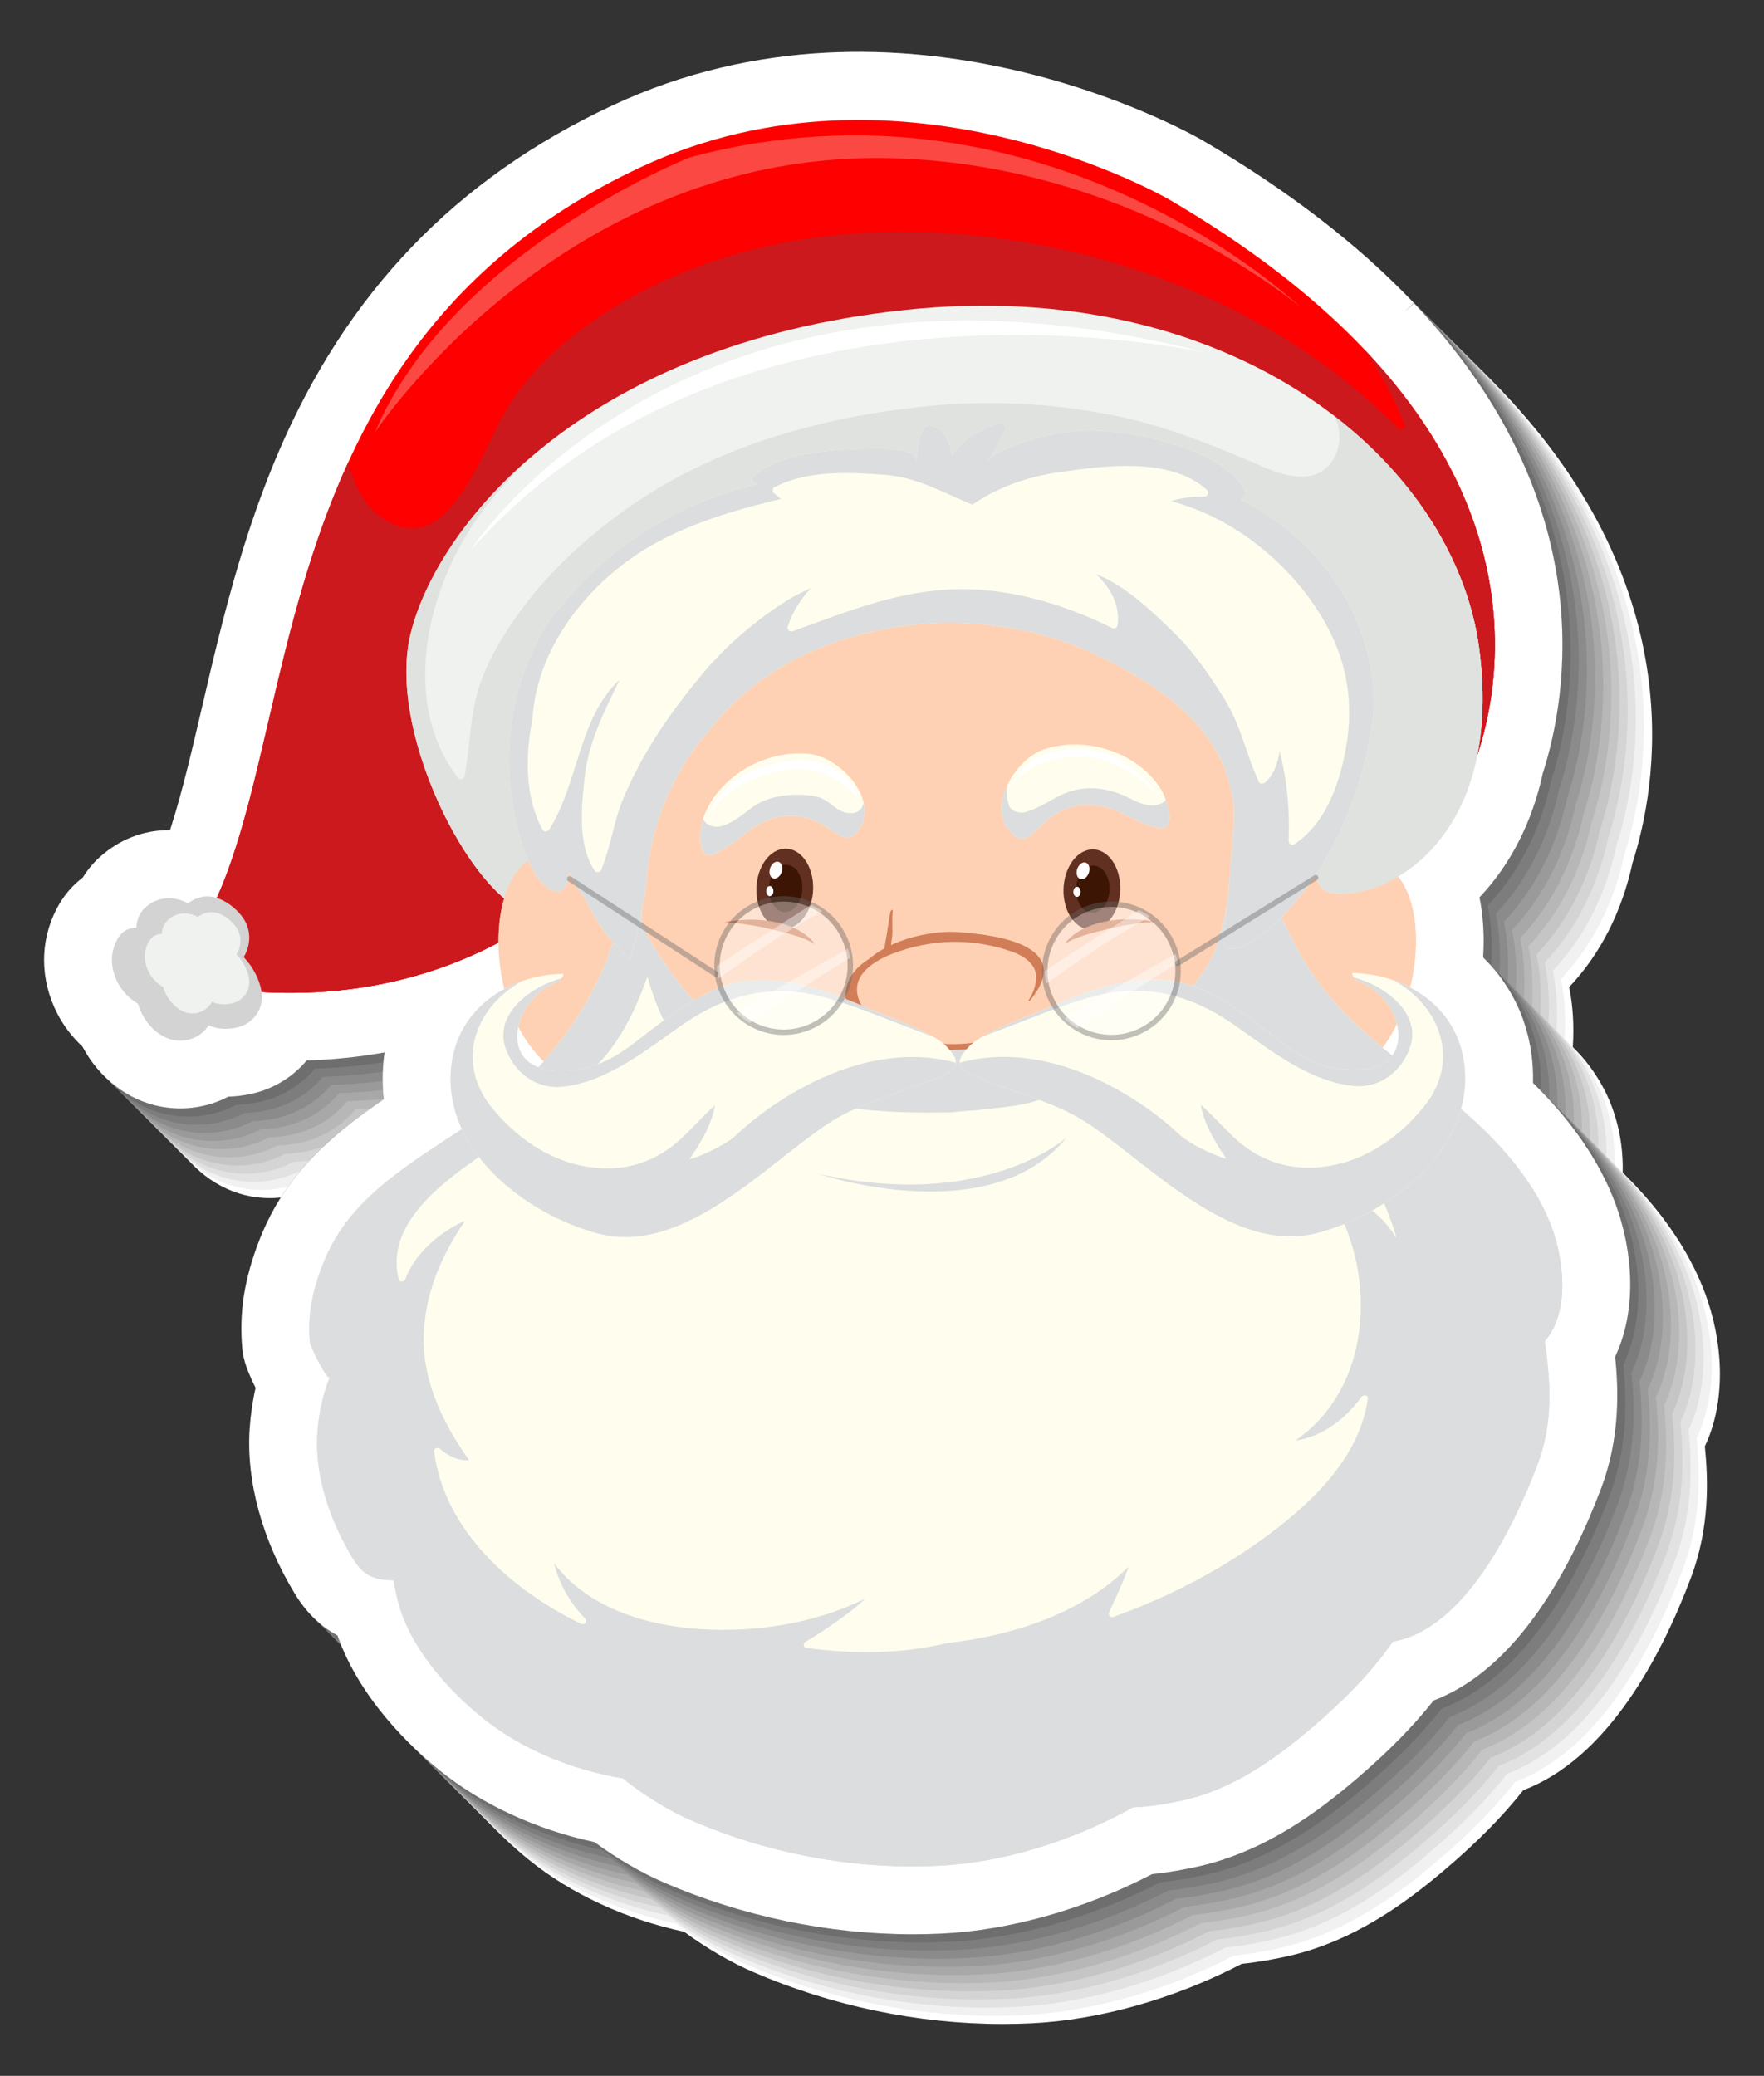 <?xml version="1.0" encoding="utf-8"?>
<!-- Generator: Adobe Illustrator 27.5.0, SVG Export Plug-In . SVG Version: 6.00 Build 0)  -->
<svg version="1.1" id="Layer_1" xmlns="http://www.w3.org/2000/svg" xmlns:xlink="http://www.w3.org/1999/xlink" x="0px" y="0px"
	 viewBox="0 0 308.588 363.122" style="enable-background:new 0 0 308.588 363.122;" xml:space="preserve">
<rect x="0" y="0" width="308.588" height="363.122" fill="#333333" stroke="none"/>
<g>
	<g>
		<path style="fill:#FFFFFF;" d="M262.787,68.451c-9.643-10.113-21.996-19.599-36.721-28.198
			c-2.121-1.229-52.495-29.823-103.253-6.111C95.44,46.926,76.291,66.866,64.271,95.108l-0.181,0.428
			c-0.446,1.057-0.879,2.115-1.299,3.173l-0.146,0.369c-1.321,3.357-2.592,6.923-3.768,10.575l-0.079,0.251
			c-3.265,10.169-5.536,19.916-7.736,29.353c-0.64,2.749-1.268,5.441-1.913,8.106l-0.644,2.613
			c-0.263,1.047-0.528,2.077-0.794,3.083l-0.645,2.382c-0.121,0.439-0.244,0.874-0.368,1.305l-0.29,1.004
			c-0.153,0.513-0.307,1.019-0.469,1.538l-0.208,0.68c-0.1,0.317-0.201,0.632-0.304,0.944c-0.083-0.001-0.168-0.002-0.253-0.002
			c-4.427,0-8.638,1.638-12.046,4.724c-1.146,1.039-2.138,2.232-2.948,3.551c-1.903,1.438-3.447,3.289-4.593,5.506
			c-2.966,5.715-2.911,12.398,0.152,18.341c1.086,2.101,2.594,4.073,4.375,5.727c2.915,5.53,8.008,9.442,13.701,10.506
			c4.078,0.758,8.242,0.14,11.799-1.74c1.14-0.028,2.313-0.156,3.49-0.381c4.039-0.756,7.628-2.851,10.227-5.947
			c4.603-0.141,9.171-0.614,13.633-1.411c-0.025,0.165-0.048,0.327-0.068,0.488c-0.338,2.578-0.363,5.164-0.08,7.707
			c-2.132,1.448-4.676,3.256-7.177,5.32c-7.64,6.302-12.154,12.492-15.095,20.694c-2.209,6.174-2.976,11.546-2.484,17.415
			c0.112,1.377,0.401,3.169,2.346,7.057c-0.534,2.336-0.885,4.753-1.045,7.2c-0.598,9.15,2.192,19.351,7.854,28.722
			c2.006,3.32,4.529,5.799,7.512,7.383c3.895,11.076,12.795,19.497,17.846,23.593c7.321,5.937,16.926,10.38,27.095,12.545
			c3.859,2.839,8.139,5.334,12.104,7.052c13.733,5.942,28.819,9.082,43.625,9.082c1.654,0,3.328-0.04,4.972-0.117
			c11.962-0.566,25.037-4.259,36.872-10.407c3.064-0.302,5.841-0.857,7.699-1.257c11.88-2.577,21.199-9.559,27.99-15.353
			c5.541-4.726,9.98-9.234,13.555-13.76c14.707-5.589,24.033-23.193,29.292-37.088c3.347-8.848,3.057-17.275,2.456-23.053
			c3.326-6.956,3.525-16.406,0.509-25.466c-0.276-0.828-0.589-1.669-0.958-2.58c-0.083-0.208-0.172-0.413-0.267-0.626l-0.026-0.063
			c-0.248-0.581-0.502-1.16-0.775-1.734c-0.104-0.221-0.211-0.44-0.318-0.654l-0.092-0.18c-0.255-0.513-0.516-1.021-0.792-1.528
			c-0.142-0.263-0.288-0.525-0.45-0.814c-0.283-0.497-0.574-0.99-0.863-1.466c-0.156-0.255-0.313-0.511-0.475-0.767
			c-0.318-0.502-0.648-0.999-0.958-1.458l-0.078-0.117c-0.128-0.189-0.254-0.378-0.376-0.552c-0.387-0.554-0.785-1.102-1.209-1.668
			l-0.275-0.372c-0.986-1.296-2.063-2.602-3.215-3.903l-0.387-0.43c-0.408-0.453-0.818-0.902-1.249-1.357l-0.542-0.565
			c-0.369-0.384-0.742-0.766-1.126-1.148l-0.442-0.436c0.043-1.683-0.048-3.377-0.27-5.049c-0.111-0.845-0.269-1.711-0.48-2.64
			c-0.051-0.234-0.109-0.466-0.169-0.7l-0.039-0.155c-0.166-0.642-0.347-1.252-0.563-1.909c-0.072-0.227-0.148-0.454-0.244-0.723
			c-0.313-0.866-0.627-1.633-0.959-2.343c-0.101-0.214-0.205-0.425-0.294-0.593c-0.298-0.602-0.602-1.169-0.931-1.735
			c-0.16-0.272-0.323-0.538-0.498-0.815c-0.291-0.462-0.594-0.912-0.885-1.323l-0.061-0.086c-0.169-0.242-0.341-0.481-0.521-0.715
			c-0.486-0.638-0.967-1.221-1.477-1.79c-0.204-0.226-0.416-0.447-0.669-0.704c-0.221-0.23-0.441-0.456-0.668-0.679
			c0.241-3.679,0.024-7.265-0.636-10.503c5.42-5.712,9.24-13.193,11.084-21.729c4.249-13.212,10.43-47.416-22.55-82.213
			l-1.724,1.634l1.682-1.681L262.787,68.451z"/>
		<path style="fill:#F1F1F1;" d="M261.359,67.025c-9.642-10.113-21.994-19.598-36.72-28.198
			c-2.119-1.229-52.495-29.824-103.253-6.111C94.015,45.5,74.865,65.439,62.845,93.682l-0.181,0.428
			c-0.446,1.057-0.879,2.114-1.298,3.173l-0.147,0.369c-1.321,3.357-2.591,6.923-3.768,10.575l-0.08,0.251
			c-3.264,10.168-5.535,19.915-7.734,29.353c-0.641,2.748-1.269,5.44-1.914,8.106l-0.645,2.613
			c-0.262,1.047-0.528,2.076-0.794,3.083l-0.644,2.381c-0.123,0.439-0.245,0.874-0.369,1.306l-0.291,1.004
			c-0.152,0.513-0.306,1.019-0.467,1.538l-0.208,0.68c-0.1,0.317-0.202,0.633-0.305,0.944c-0.082-0.001-0.168-0.001-0.252-0.001
			c-4.427,0-8.64,1.638-12.046,4.724c-1.148,1.039-2.139,2.232-2.949,3.552c-1.902,1.438-3.446,3.288-4.594,5.505
			c-2.964,5.715-2.909,12.399,0.153,18.341c1.086,2.102,2.593,4.073,4.374,5.727c2.917,5.53,8.01,9.442,13.702,10.505
			c4.079,0.759,8.243,0.141,11.799-1.739c1.14-0.029,2.312-0.157,3.49-0.381c4.039-0.756,7.628-2.851,10.227-5.947
			c4.602-0.141,9.17-0.615,13.632-1.411c-0.024,0.164-0.047,0.327-0.068,0.488c-0.332,2.578-0.364,5.163-0.08,7.707
			c-2.131,1.448-4.675,3.255-7.176,5.32c-7.641,6.303-12.155,12.492-15.096,20.695c-2.21,6.174-2.975,11.546-2.484,17.415
			c0.113,1.377,0.402,3.168,2.346,7.056c-0.533,2.336-0.884,4.754-1.044,7.2c-0.597,9.151,2.191,19.351,7.854,28.722
			c2.005,3.32,4.528,5.799,7.511,7.383c3.896,11.075,12.795,19.498,17.846,23.593c7.322,5.936,16.926,10.381,27.095,12.546
			c3.859,2.839,8.139,5.334,12.103,7.052c13.733,5.941,28.819,9.082,43.624,9.082c1.655,0,3.329-0.04,4.973-0.118
			c11.963-0.565,25.038-4.258,36.871-10.406c3.067-0.302,5.842-0.857,7.701-1.257c11.879-2.578,21.2-9.559,27.99-15.353
			c5.54-4.726,9.98-9.234,13.555-13.76c14.706-5.589,24.032-23.193,29.293-37.089c3.344-8.848,3.056-17.275,2.455-23.053
			c3.326-6.956,3.525-16.406,0.508-25.466c-0.276-0.828-0.588-1.669-0.957-2.58c-0.084-0.208-0.173-0.413-0.267-0.626l-0.026-0.064
			c-0.248-0.581-0.502-1.16-0.775-1.734c-0.105-0.221-0.213-0.44-0.32-0.655l-0.089-0.178c-0.257-0.513-0.518-1.021-0.792-1.529
			c-0.143-0.262-0.289-0.524-0.453-0.813c-0.281-0.497-0.572-0.99-0.863-1.466c-0.155-0.255-0.311-0.512-0.474-0.767
			c-0.317-0.502-0.647-0.999-0.958-1.458l-0.078-0.117c-0.127-0.189-0.254-0.378-0.377-0.552c-0.387-0.553-0.785-1.102-1.207-1.668
			l-0.277-0.372c-0.984-1.296-2.061-2.603-3.213-3.903l-0.389-0.43c-0.406-0.453-0.818-0.902-1.248-1.357l-0.542-0.565
			c-0.369-0.384-0.742-0.765-1.126-1.148l-0.441-0.436c0.042-1.683-0.048-3.377-0.271-5.05c-0.112-0.845-0.271-1.71-0.48-2.639
			c-0.052-0.234-0.109-0.466-0.169-0.7l-0.04-0.155c-0.166-0.642-0.349-1.251-0.562-1.909c-0.074-0.227-0.148-0.454-0.244-0.723
			c-0.311-0.867-0.629-1.633-0.961-2.343c-0.1-0.214-0.205-0.423-0.293-0.592c-0.306-0.599-0.602-1.17-0.932-1.736
			c-0.157-0.272-0.322-0.538-0.497-0.815c-0.291-0.462-0.593-0.912-0.885-1.323l-0.061-0.086c-0.17-0.242-0.342-0.482-0.521-0.715
			c-0.485-0.638-0.966-1.223-1.475-1.791c-0.204-0.227-0.418-0.445-0.67-0.704c-0.221-0.229-0.441-0.456-0.668-0.679
			c0.242-3.678,0.025-7.264-0.636-10.503c5.42-5.712,9.241-13.193,11.085-21.729c4.248-13.213,10.43-47.416-22.55-82.213
			l-1.724,1.634l1.682-1.681L261.359,67.025z"/>
		<path style="fill:#E2E2E2;" d="M259.934,65.599C250.292,55.486,237.939,46,223.213,37.401
			c-2.119-1.229-52.494-29.824-103.253-6.111C92.588,44.074,73.439,64.013,61.418,92.256l-0.18,0.428
			c-0.446,1.056-0.879,2.114-1.298,3.172l-0.147,0.369c-1.321,3.357-2.591,6.923-3.768,10.575l-0.08,0.252
			c-3.265,10.168-5.535,19.915-7.735,29.353c-0.64,2.747-1.267,5.44-1.913,8.106l-0.645,2.613c-0.263,1.046-0.528,2.076-0.794,3.083
			l-0.644,2.38c-0.123,0.44-0.245,0.875-0.369,1.306l-0.291,1.004c-0.152,0.513-0.306,1.018-0.468,1.538l-0.207,0.681
			c-0.101,0.317-0.202,0.633-0.305,0.943c-0.083-0.001-0.168-0.001-0.252-0.001c-4.427,0-8.64,1.638-12.046,4.724
			c-1.147,1.039-2.139,2.232-2.949,3.551c-1.903,1.439-3.447,3.289-4.594,5.506c-2.965,5.715-2.909,12.399,0.153,18.341
			c1.085,2.101,2.593,4.072,4.374,5.727c2.917,5.529,8.009,9.442,13.702,10.504c4.079,0.759,8.243,0.14,11.799-1.739
			c1.14-0.029,2.312-0.156,3.49-0.381c4.039-0.756,7.628-2.852,10.227-5.947c4.603-0.142,9.171-0.615,13.633-1.411
			c-0.025,0.164-0.048,0.327-0.068,0.488c-0.333,2.578-0.364,5.164-0.08,7.707c-2.131,1.448-4.675,3.255-7.176,5.32
			c-7.642,6.303-12.155,12.492-15.096,20.695c-2.21,6.174-2.976,11.546-2.484,17.414c0.112,1.378,0.401,3.17,2.346,7.057
			c-0.534,2.336-0.885,4.754-1.044,7.2c-0.598,9.151,2.191,19.351,7.854,28.722c2.005,3.319,4.528,5.799,7.511,7.382
			c3.896,11.076,12.794,19.498,17.846,23.593c7.322,5.936,16.926,10.381,27.095,12.546c3.859,2.84,8.139,5.335,12.103,7.052
			c13.733,5.941,28.819,9.082,43.625,9.082c1.655,0,3.329-0.039,4.973-0.118c11.963-0.566,25.038-4.258,36.871-10.406
			c3.066-0.302,5.842-0.857,7.7-1.257c11.88-2.578,21.2-9.559,27.991-15.353c5.54-4.726,9.98-9.234,13.554-13.761
			c14.706-5.588,24.033-23.192,29.292-37.088c3.346-8.848,3.057-17.274,2.455-23.052c3.327-6.956,3.527-16.407,0.51-25.467
			c-0.277-0.827-0.588-1.669-0.957-2.58c-0.084-0.208-0.174-0.413-0.268-0.625l-0.027-0.064c-0.246-0.582-0.501-1.161-0.773-1.734
			c-0.105-0.221-0.213-0.44-0.32-0.655l-0.09-0.179c-0.256-0.513-0.517-1.021-0.793-1.529c-0.141-0.262-0.288-0.524-0.451-0.813
			c-0.282-0.497-0.572-0.991-0.863-1.467c-0.155-0.255-0.311-0.511-0.474-0.767c-0.318-0.502-0.647-1-0.958-1.458l-0.078-0.117
			c-0.127-0.189-0.256-0.378-0.377-0.552c-0.387-0.553-0.785-1.102-1.207-1.669l-0.277-0.372c-0.986-1.296-2.061-2.603-3.213-3.903
			l-0.389-0.43c-0.406-0.453-0.818-0.902-1.248-1.357l-0.542-0.564c-0.37-0.384-0.742-0.765-1.126-1.148l-0.441-0.436
			c0.042-1.683-0.048-3.377-0.271-5.049c-0.112-0.846-0.272-1.711-0.48-2.64c-0.052-0.234-0.109-0.466-0.169-0.7l-0.041-0.155
			c-0.165-0.641-0.348-1.252-0.561-1.909c-0.074-0.227-0.148-0.454-0.244-0.724c-0.311-0.866-0.629-1.633-0.961-2.342
			c-0.1-0.215-0.207-0.423-0.293-0.593c-0.307-0.599-0.602-1.17-0.932-1.736c-0.158-0.272-0.322-0.538-0.497-0.815
			c-0.291-0.461-0.593-0.912-0.885-1.323l-0.061-0.086c-0.17-0.242-0.342-0.482-0.521-0.715c-0.486-0.638-0.967-1.223-1.477-1.792
			c-0.204-0.227-0.418-0.444-0.669-0.703c-0.222-0.229-0.441-0.457-0.668-0.679c0.242-3.679,0.025-7.264-0.636-10.503
			c5.42-5.713,9.24-13.194,11.085-21.729c4.248-13.213,10.43-47.416-22.55-82.213l-1.724,1.634l1.681-1.681L259.934,65.599z"/>
		<path style="fill:#D4D4D4;" d="M258.508,64.173c-9.642-10.113-21.994-19.599-36.721-28.198
			c-2.119-1.229-52.494-29.823-103.253-6.111C91.162,42.647,72.014,62.587,59.992,90.83l-0.18,0.428
			c-0.446,1.056-0.88,2.115-1.298,3.172l-0.147,0.369c-1.321,3.356-2.592,6.923-3.768,10.575l-0.08,0.252
			c-3.265,10.169-5.535,19.915-7.735,29.352c-0.64,2.749-1.269,5.441-1.914,8.107l-0.644,2.614
			c-0.263,1.046-0.529,2.076-0.794,3.083l-0.644,2.381c-0.123,0.439-0.245,0.874-0.37,1.305l-0.29,1.004
			c-0.152,0.513-0.307,1.018-0.468,1.538l-0.208,0.68c-0.1,0.317-0.202,0.633-0.304,0.944c-0.084-0.001-0.168-0.001-0.253-0.001
			c-4.426,0-8.639,1.638-12.045,4.724c-1.148,1.038-2.139,2.231-2.949,3.551c-1.903,1.438-3.447,3.289-4.594,5.506
			c-2.965,5.715-2.909,12.398,0.153,18.341c1.085,2.101,2.593,4.073,4.374,5.727c2.917,5.53,8.008,9.442,13.702,10.505
			c4.079,0.758,8.243,0.14,11.799-1.74c1.139-0.028,2.312-0.156,3.49-0.381c4.039-0.756,7.628-2.852,10.226-5.947
			c4.604-0.142,9.171-0.615,13.634-1.411c-0.025,0.164-0.049,0.327-0.069,0.487c-0.332,2.578-0.363,5.164-0.079,7.708
			c-2.131,1.447-4.675,3.255-7.177,5.32c-7.641,6.303-12.154,12.492-15.095,20.694c-2.21,6.174-2.976,11.547-2.484,17.415
			c0.112,1.377,0.401,3.169,2.346,7.057c-0.534,2.335-0.885,4.753-1.044,7.2c-0.598,9.15,2.191,19.351,7.854,28.722
			c2.006,3.32,4.529,5.799,7.512,7.383c3.896,11.076,12.794,19.497,17.846,23.593c7.321,5.937,16.926,10.381,27.095,12.546
			c3.859,2.84,8.139,5.334,12.103,7.052c13.733,5.942,28.819,9.082,43.625,9.082c1.655,0,3.329-0.04,4.972-0.117
			c11.964-0.566,25.039-4.258,36.872-10.406c3.066-0.303,5.842-0.857,7.7-1.257c11.88-2.578,21.2-9.559,27.991-15.353
			c5.54-4.726,9.981-9.234,13.554-13.76c14.706-5.588,24.033-23.193,29.292-37.088c3.346-8.848,3.057-17.275,2.455-23.053
			c3.326-6.956,3.527-16.407,0.51-25.466c-0.277-0.828-0.588-1.669-0.957-2.58c-0.084-0.207-0.174-0.412-0.267-0.625l-0.027-0.064
			c-0.246-0.581-0.501-1.161-0.773-1.734c-0.105-0.221-0.213-0.44-0.32-0.654l-0.09-0.179c-0.256-0.513-0.518-1.021-0.793-1.529
			c-0.142-0.263-0.288-0.524-0.451-0.813c-0.282-0.497-0.572-0.991-0.863-1.467c-0.155-0.255-0.311-0.511-0.474-0.767
			c-0.318-0.503-0.647-1-0.958-1.459l-0.078-0.117c-0.127-0.189-0.256-0.378-0.377-0.552c-0.388-0.553-0.785-1.102-1.208-1.668
			l-0.276-0.372c-0.986-1.296-2.061-2.603-3.213-3.903l-0.389-0.43c-0.407-0.453-0.818-0.902-1.248-1.357l-0.542-0.564
			c-0.37-0.384-0.742-0.766-1.126-1.148l-0.442-0.437c0.043-1.683-0.047-3.377-0.27-5.049c-0.112-0.845-0.272-1.711-0.481-2.64
			c-0.053-0.234-0.109-0.465-0.168-0.699l-0.041-0.156c-0.165-0.642-0.348-1.252-0.561-1.909c-0.073-0.227-0.148-0.454-0.243-0.723
			c-0.311-0.866-0.629-1.633-0.961-2.342c-0.1-0.215-0.207-0.424-0.293-0.593c-0.307-0.598-0.602-1.169-0.932-1.735
			c-0.158-0.272-0.322-0.538-0.497-0.816c-0.292-0.462-0.593-0.912-0.886-1.323l-0.06-0.086c-0.17-0.241-0.342-0.482-0.521-0.715
			c-0.486-0.638-0.967-1.223-1.478-1.791c-0.203-0.227-0.417-0.445-0.668-0.704c-0.223-0.227-0.441-0.456-0.668-0.679
			c0.242-3.679,0.024-7.265-0.636-10.503c5.42-5.712,9.24-13.193,11.085-21.729c4.248-13.213,10.43-47.416-22.55-82.213
			l-1.724,1.634l1.681-1.681L258.508,64.173z"/>
		<path style="fill:#C5C5C5;" d="M257.082,62.746c-9.642-10.113-21.994-19.599-36.722-28.197
			c-2.118-1.229-52.493-29.824-103.253-6.112C89.735,41.221,70.587,61.161,58.566,89.403l-0.18,0.428
			c-0.446,1.056-0.88,2.115-1.298,3.172l-0.148,0.37c-1.32,3.356-2.591,6.923-3.767,10.574l-0.08,0.251
			c-3.265,10.169-5.535,19.916-7.735,29.353c-0.64,2.749-1.269,5.441-1.914,8.106l-0.644,2.614
			c-0.263,1.046-0.529,2.076-0.794,3.083l-0.646,2.381c-0.121,0.439-0.244,0.874-0.368,1.306l-0.29,1.004
			c-0.152,0.513-0.307,1.019-0.468,1.538l-0.208,0.68c-0.1,0.317-0.202,0.633-0.304,0.945c-0.084-0.001-0.168-0.002-0.253-0.002
			c-4.427,0-8.639,1.638-12.045,4.724c-1.149,1.039-2.139,2.232-2.949,3.551c-1.903,1.438-3.447,3.288-4.594,5.505
			c-2.965,5.715-2.909,12.399,0.152,18.341c1.086,2.102,2.594,4.073,4.375,5.727c2.917,5.53,8.008,9.442,13.701,10.506
			c4.08,0.758,8.243,0.14,11.799-1.74c1.14-0.028,2.312-0.157,3.49-0.381c4.04-0.756,7.627-2.852,10.227-5.948
			c4.603-0.141,9.171-0.614,13.634-1.41c-0.025,0.164-0.049,0.327-0.07,0.487c-0.332,2.579-0.363,5.163-0.078,7.707
			c-2.132,1.448-4.675,3.256-7.177,5.32c-7.641,6.303-12.154,12.491-15.095,20.695c-2.21,6.174-2.977,11.546-2.484,17.415
			c0.112,1.377,0.401,3.169,2.345,7.056c-0.533,2.335-0.884,4.753-1.043,7.2c-0.598,9.151,2.191,19.352,7.854,28.722
			c2.005,3.32,4.528,5.799,7.512,7.382c3.895,11.077,12.793,19.498,17.846,23.594c7.321,5.936,16.926,10.381,27.094,12.546
			c3.859,2.839,8.14,5.334,12.104,7.052c13.733,5.941,28.818,9.082,43.625,9.082c1.655,0,3.329-0.039,4.971-0.117
			c11.965-0.566,25.04-4.258,36.872-10.406c3.067-0.303,5.843-0.857,7.7-1.257c11.881-2.577,21.201-9.559,27.992-15.353
			c5.54-4.726,9.98-9.234,13.554-13.76c14.706-5.588,24.032-23.193,29.292-37.088c3.346-8.848,3.057-17.275,2.455-23.053
			c3.326-6.956,3.527-16.406,0.508-25.466c-0.275-0.828-0.588-1.669-0.955-2.58c-0.084-0.208-0.174-0.413-0.268-0.626l-0.027-0.063
			c-0.247-0.582-0.501-1.161-0.773-1.734c-0.105-0.221-0.213-0.441-0.321-0.655l-0.089-0.179c-0.256-0.513-0.517-1.021-0.793-1.529
			c-0.142-0.262-0.289-0.524-0.451-0.813c-0.283-0.497-0.572-0.99-0.863-1.466c-0.156-0.255-0.313-0.511-0.474-0.767
			c-0.319-0.502-0.648-1-0.958-1.459l-0.08-0.117c-0.125-0.189-0.254-0.377-0.376-0.552c-0.387-0.553-0.784-1.102-1.207-1.668
			l-0.276-0.372c-0.986-1.296-2.063-2.602-3.213-3.903l-0.39-0.43c-0.406-0.453-0.818-0.902-1.249-1.357l-0.541-0.565
			c-0.369-0.384-0.742-0.765-1.125-1.147l-0.442-0.437c0.043-1.683-0.048-3.377-0.27-5.049c-0.112-0.845-0.272-1.71-0.48-2.64
			c-0.053-0.234-0.109-0.466-0.168-0.699l-0.041-0.156c-0.165-0.642-0.35-1.251-0.561-1.909c-0.074-0.227-0.147-0.454-0.244-0.723
			c-0.31-0.867-0.628-1.633-0.961-2.343c-0.099-0.215-0.206-0.424-0.293-0.593c-0.307-0.599-0.602-1.17-0.931-1.736
			c-0.158-0.271-0.324-0.538-0.498-0.815c-0.291-0.462-0.592-0.912-0.885-1.323l-0.062-0.086c-0.169-0.241-0.341-0.482-0.52-0.715
			c-0.486-0.638-0.967-1.222-1.477-1.791c-0.203-0.227-0.417-0.445-0.67-0.704c-0.221-0.227-0.44-0.456-0.666-0.679
			c0.242-3.678,0.024-7.264-0.636-10.503c5.419-5.712,9.24-13.193,11.084-21.729c4.249-13.213,10.43-47.416-22.55-82.214
			l-1.723,1.634l1.681-1.68L257.082,62.746z"/>
		<path style="fill:#B7B7B7;" d="M255.655,61.32c-9.641-10.112-21.995-19.598-36.721-28.197c-2.12-1.23-52.495-29.824-103.253-6.111
			C88.309,39.795,69.16,59.734,57.141,87.977l-0.181,0.428c-0.446,1.056-0.88,2.115-1.298,3.172l-0.148,0.37
			c-1.32,3.357-2.592,6.923-3.767,10.575l-0.08,0.251c-3.265,10.169-5.536,19.916-7.735,29.353c-0.641,2.747-1.268,5.44-1.913,8.106
			l-0.645,2.613c-0.263,1.046-0.528,2.076-0.794,3.083l-0.645,2.381c-0.122,0.439-0.244,0.874-0.368,1.306l-0.291,1.003
			c-0.152,0.513-0.307,1.019-0.468,1.539l-0.208,0.68c-0.1,0.317-0.202,0.633-0.304,0.944c-0.084-0.001-0.168-0.002-0.253-0.002
			c-4.426,0-8.639,1.638-12.046,4.724c-1.147,1.039-2.138,2.232-2.948,3.551c-1.903,1.438-3.447,3.289-4.594,5.506
			c-2.965,5.715-2.909,12.399,0.153,18.341c1.086,2.102,2.593,4.073,4.374,5.727c2.917,5.529,8.008,9.442,13.702,10.505
			c4.079,0.758,8.242,0.14,11.799-1.74c1.14-0.029,2.311-0.157,3.49-0.381c4.04-0.756,7.627-2.852,10.226-5.947
			c4.602-0.142,9.172-0.614,13.634-1.411c-0.025,0.165-0.048,0.327-0.069,0.488c-0.332,2.578-0.363,5.163-0.079,7.707
			c-2.132,1.448-4.676,3.255-7.177,5.32c-7.641,6.302-12.155,12.491-15.095,20.694c-2.209,6.174-2.977,11.546-2.483,17.414
			c0.111,1.377,0.4,3.169,2.345,7.056c-0.534,2.335-0.885,4.754-1.044,7.2c-0.598,9.151,2.191,19.351,7.854,28.722
			c2.006,3.32,4.529,5.799,7.511,7.383c3.896,11.076,12.795,19.498,17.847,23.593c7.321,5.936,16.925,10.381,27.095,12.546
			c3.859,2.839,8.139,5.334,12.103,7.052c13.733,5.941,28.819,9.082,43.625,9.082c1.655,0,3.329-0.04,4.972-0.117
			c11.963-0.566,25.039-4.259,36.873-10.407c3.064-0.302,5.841-0.857,7.699-1.257c11.879-2.578,21.199-9.559,27.99-15.353
			c5.541-4.726,9.98-9.234,13.555-13.76c14.706-5.589,24.033-23.193,29.292-37.088c3.346-8.848,3.056-17.275,2.455-23.053
			c3.327-6.956,3.526-16.406,0.509-25.466c-0.276-0.827-0.588-1.669-0.956-2.58c-0.083-0.207-0.173-0.412-0.267-0.625l-0.028-0.063
			c-0.247-0.582-0.501-1.161-0.774-1.734c-0.105-0.221-0.212-0.44-0.32-0.655l-0.09-0.179c-0.256-0.512-0.516-1.021-0.791-1.529
			c-0.142-0.262-0.289-0.524-0.451-0.813c-0.283-0.497-0.574-0.99-0.863-1.466c-0.156-0.255-0.313-0.511-0.475-0.767
			c-0.317-0.502-0.648-1-0.957-1.458l-0.08-0.118c-0.127-0.189-0.254-0.377-0.375-0.552c-0.389-0.553-0.785-1.102-1.208-1.668
			l-0.276-0.372c-0.987-1.296-2.063-2.602-3.214-3.903l-0.389-0.43c-0.407-0.453-0.817-0.902-1.249-1.357l-0.541-0.564
			c-0.369-0.384-0.742-0.765-1.126-1.148l-0.441-0.437c0.042-1.683-0.048-3.377-0.271-5.05c-0.111-0.845-0.271-1.71-0.48-2.639
			c-0.053-0.234-0.11-0.466-0.17-0.7l-0.04-0.155c-0.165-0.642-0.349-1.251-0.561-1.909c-0.073-0.227-0.147-0.454-0.244-0.723
			c-0.311-0.867-0.628-1.633-0.96-2.342c-0.1-0.215-0.206-0.423-0.294-0.593c-0.306-0.599-0.602-1.17-0.93-1.736
			c-0.16-0.271-0.324-0.537-0.498-0.814c-0.291-0.462-0.594-0.912-0.885-1.323l-0.063-0.086c-0.169-0.242-0.34-0.482-0.52-0.715
			c-0.486-0.638-0.967-1.222-1.478-1.791c-0.203-0.227-0.417-0.445-0.668-0.704c-0.223-0.228-0.442-0.456-0.668-0.679
			c0.241-3.679,0.024-7.264-0.636-10.503c5.42-5.712,9.24-13.193,11.084-21.73c4.249-13.212,10.43-47.415-22.549-82.213
			l-1.725,1.634l1.682-1.681L255.655,61.32z"/>
		<path style="fill:#A8A8A8;" d="M254.23,59.894c-9.642-10.112-21.995-19.598-36.721-28.197
			c-2.12-1.229-52.495-29.824-103.253-6.111C86.883,38.369,67.734,58.309,55.714,86.551l-0.18,0.428
			c-0.446,1.056-0.88,2.114-1.298,3.172l-0.148,0.369c-1.32,3.357-2.591,6.923-3.768,10.575l-0.079,0.252
			c-3.265,10.168-5.536,19.915-7.735,29.353c-0.641,2.748-1.268,5.44-1.914,8.106l-0.644,2.614
			c-0.263,1.046-0.529,2.076-0.795,3.083l-0.644,2.381c-0.122,0.439-0.245,0.875-0.369,1.306l-0.29,1.003
			c-0.152,0.514-0.307,1.019-0.468,1.539l-0.208,0.68c-0.101,0.317-0.202,0.632-0.304,0.943c-0.084-0.001-0.168-0.001-0.253-0.001
			c-4.426,0-8.639,1.638-12.046,4.724c-1.147,1.038-2.139,2.231-2.949,3.551c-1.902,1.438-3.446,3.288-4.593,5.505
			c-2.966,5.715-2.909,12.399,0.153,18.341c1.085,2.101,2.593,4.073,4.374,5.727c2.917,5.529,8.008,9.442,13.701,10.505
			c4.079,0.758,8.243,0.14,11.799-1.74c1.14-0.029,2.313-0.157,3.49-0.381c4.04-0.757,7.628-2.852,10.227-5.947
			c4.603-0.142,9.171-0.615,13.633-1.411c-0.024,0.164-0.048,0.327-0.068,0.488c-0.332,2.579-0.363,5.163-0.08,7.707
			c-2.131,1.448-4.675,3.256-7.176,5.32c-7.641,6.303-12.155,12.492-15.095,20.694c-2.21,6.174-2.977,11.547-2.484,17.415
			c0.111,1.377,0.401,3.169,2.345,7.056c-0.533,2.336-0.884,4.753-1.044,7.2c-0.597,9.151,2.191,19.351,7.854,28.722
			c2.005,3.32,4.528,5.799,7.511,7.383c3.896,11.076,12.795,19.497,17.846,23.594c7.322,5.936,16.926,10.381,27.095,12.545
			c3.859,2.84,8.14,5.335,12.104,7.052c13.733,5.942,28.819,9.082,43.625,9.082c1.655,0,3.329-0.039,4.972-0.117
			c11.963-0.566,25.039-4.258,36.872-10.406c3.065-0.303,5.842-0.857,7.7-1.257c11.879-2.578,21.199-9.559,27.99-15.353
			c5.541-4.725,9.98-9.233,13.555-13.76c14.706-5.589,24.033-23.193,29.292-37.089c3.345-8.848,3.056-17.274,2.454-23.052
			c3.328-6.956,3.527-16.407,0.51-25.467c-0.276-0.827-0.588-1.669-0.957-2.58c-0.084-0.208-0.173-0.412-0.267-0.624l-0.028-0.064
			c-0.246-0.582-0.5-1.16-0.773-1.734c-0.104-0.221-0.212-0.439-0.32-0.655l-0.09-0.179c-0.256-0.512-0.516-1.021-0.792-1.528
			c-0.142-0.263-0.288-0.525-0.452-0.813c-0.281-0.497-0.572-0.991-0.862-1.467c-0.155-0.256-0.311-0.511-0.474-0.768
			c-0.318-0.502-0.648-0.999-0.959-1.458l-0.078-0.118c-0.127-0.189-0.254-0.378-0.377-0.551c-0.387-0.553-0.784-1.102-1.207-1.668
			l-0.277-0.372c-0.985-1.297-2.06-2.603-3.212-3.903l-0.389-0.43c-0.407-0.453-0.818-0.902-1.249-1.357l-0.542-0.564
			c-0.369-0.385-0.742-0.766-1.125-1.148l-0.442-0.437c0.043-1.683-0.047-3.376-0.27-5.049c-0.113-0.845-0.272-1.711-0.481-2.639
			c-0.053-0.234-0.109-0.466-0.169-0.7l-0.041-0.156c-0.164-0.641-0.348-1.251-0.561-1.909c-0.073-0.227-0.147-0.454-0.244-0.723
			c-0.31-0.866-0.628-1.633-0.96-2.342c-0.1-0.214-0.206-0.423-0.294-0.593c-0.306-0.599-0.602-1.17-0.931-1.736
			c-0.159-0.272-0.323-0.537-0.497-0.815c-0.292-0.462-0.594-0.912-0.886-1.323l-0.062-0.087c-0.17-0.242-0.341-0.482-0.519-0.715
			c-0.486-0.639-0.967-1.223-1.478-1.792c-0.203-0.227-0.417-0.444-0.669-0.704c-0.222-0.228-0.441-0.456-0.668-0.679
			c0.242-3.679,0.025-7.264-0.635-10.503c5.42-5.713,9.24-13.193,11.084-21.729c4.249-13.213,10.43-47.416-22.549-82.213
			l-1.725,1.633l1.682-1.68L254.23,59.894z"/>
		<path style="fill:#9A9A9A;" d="M252.804,58.468c-9.642-10.112-21.995-19.599-36.721-28.197
			c-2.12-1.229-52.495-29.824-103.253-6.111C85.457,36.943,66.309,56.882,54.288,85.125l-0.181,0.428
			c-0.445,1.056-0.879,2.115-1.298,3.172l-0.147,0.369c-1.32,3.357-2.591,6.923-3.768,10.574l-0.079,0.252
			c-3.265,10.168-5.536,19.915-7.735,29.352c-0.641,2.749-1.269,5.441-1.914,8.107l-0.645,2.614
			c-0.262,1.046-0.528,2.076-0.794,3.083l-0.644,2.381c-0.123,0.439-0.245,0.874-0.369,1.306l-0.291,1.004
			c-0.151,0.513-0.306,1.018-0.467,1.538l-0.208,0.68c-0.101,0.317-0.202,0.633-0.305,0.944c-0.083-0.001-0.168-0.002-0.252-0.002
			c-4.427,0-8.64,1.639-12.046,4.725c-1.147,1.038-2.139,2.231-2.949,3.551c-1.902,1.438-3.446,3.289-4.593,5.505
			c-2.966,5.715-2.91,12.399,0.152,18.341c1.086,2.102,2.594,4.073,4.375,5.727c2.916,5.53,8.008,9.443,13.701,10.505
			c4.079,0.758,8.243,0.14,11.799-1.739c1.14-0.029,2.313-0.157,3.49-0.382c4.04-0.756,7.628-2.851,10.226-5.947
			c4.603-0.141,9.171-0.614,13.633-1.41c-0.024,0.164-0.048,0.326-0.068,0.487c-0.332,2.578-0.364,5.163-0.08,7.707
			c-2.131,1.448-4.675,3.256-7.176,5.32c-7.641,6.303-12.155,12.491-15.095,20.694c-2.21,6.174-2.977,11.547-2.484,17.415
			c0.111,1.377,0.401,3.168,2.345,7.056c-0.533,2.336-0.884,4.754-1.044,7.2c-0.598,9.151,2.191,19.352,7.854,28.722
			c2.005,3.32,4.528,5.8,7.511,7.383c3.896,11.076,12.795,19.497,17.846,23.593c7.322,5.937,16.926,10.381,27.095,12.545
			c3.859,2.839,8.14,5.334,12.104,7.052c13.733,5.942,28.819,9.082,43.625,9.082c1.655,0,3.328-0.039,4.972-0.117
			c11.963-0.566,25.038-4.258,36.871-10.406c3.066-0.303,5.843-0.857,7.701-1.257c11.879-2.578,21.199-9.559,27.99-15.353
			c5.541-4.726,9.98-9.234,13.555-13.76c14.706-5.588,24.032-23.193,29.292-37.088c3.345-8.848,3.056-17.275,2.454-23.053
			c3.327-6.956,3.527-16.407,0.51-25.466c-0.276-0.828-0.588-1.669-0.957-2.58c-0.084-0.208-0.173-0.413-0.267-0.626l-0.028-0.064
			c-0.246-0.581-0.5-1.161-0.773-1.734c-0.104-0.221-0.213-0.439-0.32-0.654l-0.09-0.179c-0.256-0.513-0.517-1.021-0.792-1.529
			c-0.142-0.263-0.288-0.525-0.452-0.814c-0.281-0.497-0.572-0.99-0.862-1.466c-0.156-0.256-0.311-0.512-0.474-0.768
			c-0.318-0.503-0.648-0.999-0.959-1.458l-0.078-0.117c-0.127-0.189-0.255-0.378-0.377-0.552c-0.387-0.553-0.784-1.101-1.207-1.668
			l-0.277-0.372c-0.985-1.296-2.06-2.602-3.212-3.903l-0.39-0.43c-0.406-0.453-0.817-0.901-1.248-1.357l-0.542-0.565
			c-0.369-0.384-0.742-0.765-1.125-1.148l-0.442-0.436c0.043-1.683-0.048-3.377-0.271-5.05c-0.112-0.845-0.271-1.711-0.48-2.64
			c-0.053-0.234-0.109-0.466-0.169-0.699l-0.041-0.156c-0.165-0.641-0.348-1.251-0.56-1.909c-0.074-0.226-0.148-0.454-0.244-0.723
			c-0.311-0.867-0.629-1.633-0.961-2.342c-0.1-0.215-0.206-0.424-0.293-0.593c-0.307-0.599-0.602-1.17-0.932-1.736
			c-0.158-0.272-0.322-0.538-0.496-0.815c-0.292-0.461-0.594-0.912-0.886-1.322l-0.061-0.086c-0.17-0.242-0.341-0.482-0.52-0.715
			c-0.486-0.638-0.967-1.223-1.478-1.792c-0.204-0.226-0.417-0.444-0.669-0.704c-0.222-0.227-0.441-0.456-0.668-0.679
			c0.242-3.678,0.025-7.264-0.636-10.503c5.42-5.712,9.24-13.193,11.085-21.729c4.249-13.213,10.43-47.416-22.55-82.214
			l-1.724,1.634l1.682-1.681L252.804,58.468z"/>
		<path style="fill:#8B8B8B;" d="M251.377,57.042c-9.642-10.113-21.994-19.599-36.72-28.197
			c-2.121-1.229-52.495-29.824-103.253-6.112C84.031,35.517,64.883,55.457,52.862,83.698l-0.181,0.428
			c-0.446,1.057-0.879,2.115-1.298,3.173l-0.147,0.37c-1.321,3.356-2.591,6.922-3.768,10.574l-0.08,0.251
			c-3.264,10.168-5.535,19.916-7.736,29.353c-0.639,2.749-1.267,5.441-1.912,8.106l-0.645,2.613
			c-0.262,1.047-0.528,2.076-0.794,3.083l-0.644,2.381c-0.123,0.439-0.245,0.874-0.369,1.306l-0.292,1.003
			c-0.151,0.514-0.305,1.019-0.466,1.539l-0.208,0.68c-0.102,0.317-0.202,0.633-0.305,0.945c-0.083-0.001-0.168-0.002-0.252-0.002
			c-4.427,0-8.64,1.638-12.046,4.724c-1.147,1.039-2.139,2.232-2.949,3.552c-1.904,1.438-3.446,3.288-4.594,5.506
			c-2.965,5.715-2.909,12.398,0.153,18.341c1.086,2.101,2.593,4.072,4.374,5.727c2.917,5.53,8.009,9.442,13.702,10.506
			c4.078,0.758,8.242,0.14,11.799-1.74c1.14-0.029,2.312-0.157,3.49-0.381c4.039-0.756,7.628-2.852,10.226-5.948
			c4.603-0.141,9.171-0.614,13.633-1.41c-0.024,0.164-0.048,0.327-0.068,0.488c-0.332,2.578-0.364,5.163-0.08,7.707
			c-2.131,1.448-4.675,3.255-7.176,5.32c-7.641,6.303-12.155,12.492-15.096,20.694c-2.21,6.174-2.976,11.547-2.484,17.415
			c0.112,1.377,0.402,3.169,2.346,7.056c-0.533,2.335-0.884,4.754-1.044,7.201c-0.598,9.151,2.191,19.351,7.854,28.722
			c2.005,3.319,4.528,5.799,7.511,7.383c3.896,11.076,12.795,19.498,17.846,23.593c7.322,5.936,16.926,10.381,27.095,12.546
			c3.859,2.839,8.138,5.334,12.104,7.052c13.733,5.942,28.819,9.082,43.624,9.082c1.655,0,3.329-0.04,4.973-0.117
			c11.962-0.566,25.037-4.258,36.871-10.407c3.065-0.302,5.842-0.857,7.701-1.257c11.878-2.577,21.199-9.559,27.99-15.353
			c5.54-4.726,9.98-9.234,13.555-13.76c14.706-5.589,24.032-23.192,29.291-37.088c3.346-8.849,3.057-17.275,2.455-23.053
			c3.327-6.957,3.527-16.407,0.51-25.467c-0.276-0.828-0.588-1.669-0.957-2.58c-0.084-0.207-0.173-0.413-0.267-0.626l-0.028-0.063
			c-0.248-0.582-0.502-1.161-0.773-1.735c-0.105-0.221-0.213-0.44-0.32-0.655l-0.091-0.178c-0.255-0.513-0.516-1.021-0.792-1.53
			c-0.141-0.262-0.287-0.523-0.451-0.813c-0.281-0.497-0.572-0.99-0.863-1.466c-0.155-0.256-0.311-0.511-0.475-0.768
			c-0.316-0.502-0.647-0.999-0.957-1.458l-0.078-0.118c-0.127-0.189-0.255-0.378-0.377-0.552c-0.388-0.553-0.784-1.102-1.207-1.669
			l-0.277-0.372c-0.986-1.296-2.061-2.602-3.213-3.903l-0.389-0.43c-0.406-0.453-0.818-0.902-1.248-1.357l-0.542-0.565
			c-0.369-0.384-0.742-0.765-1.126-1.147l-0.441-0.437c0.042-1.683-0.048-3.377-0.271-5.05c-0.112-0.845-0.272-1.71-0.482-2.639
			c-0.052-0.234-0.109-0.466-0.168-0.7l-0.041-0.155c-0.165-0.642-0.348-1.251-0.56-1.909c-0.074-0.227-0.148-0.454-0.245-0.723
			c-0.31-0.867-0.628-1.633-0.96-2.343c-0.1-0.215-0.207-0.424-0.293-0.593c-0.307-0.599-0.602-1.17-0.932-1.736
			c-0.159-0.271-0.322-0.538-0.497-0.815c-0.291-0.462-0.594-0.912-0.885-1.323l-0.062-0.086c-0.17-0.241-0.342-0.482-0.52-0.715
			c-0.485-0.638-0.966-1.222-1.477-1.791c-0.204-0.227-0.417-0.445-0.669-0.704c-0.222-0.228-0.441-0.457-0.668-0.68
			c0.242-3.678,0.025-7.264-0.637-10.503c5.421-5.712,9.241-13.193,11.085-21.728c4.25-13.213,10.431-47.417-22.55-82.214
			l-1.724,1.633l1.683-1.68L251.377,57.042z"/>
		<path style="fill:#7D7D7D;" d="M249.951,55.615c-9.643-10.112-21.994-19.599-36.721-28.197
			c-2.12-1.229-52.494-29.824-103.254-6.111C82.604,34.091,63.457,54.03,51.436,82.272L51.255,82.7
			c-0.445,1.057-0.878,2.115-1.297,3.172l-0.148,0.37c-1.321,3.356-2.59,6.923-3.767,10.574l-0.08,0.252
			c-3.265,10.168-5.536,19.915-7.736,29.353c-0.639,2.748-1.268,5.44-1.912,8.106l-0.646,2.613
			c-0.262,1.046-0.528,2.076-0.794,3.083l-0.644,2.381c-0.123,0.439-0.245,0.874-0.369,1.305l-0.291,1.004
			c-0.151,0.513-0.305,1.019-0.467,1.538l-0.207,0.68c-0.102,0.317-0.202,0.633-0.306,0.944c-0.082-0.001-0.168-0.001-0.252-0.001
			c-4.427,0-8.639,1.638-12.045,4.724c-1.148,1.039-2.139,2.232-2.949,3.552c-1.904,1.438-3.447,3.288-4.595,5.505
			c-2.965,5.715-2.908,12.399,0.153,18.341c1.086,2.101,2.594,4.073,4.374,5.727c2.917,5.53,8.009,9.442,13.703,10.505
			c4.078,0.759,8.242,0.14,11.798-1.739c1.14-0.029,2.312-0.157,3.49-0.381c4.039-0.756,7.628-2.852,10.228-5.947
			c4.601-0.142,9.169-0.615,13.633-1.411c-0.026,0.164-0.048,0.327-0.069,0.487c-0.332,2.579-0.364,5.164-0.08,7.708
			c-2.13,1.448-4.675,3.255-7.175,5.32c-7.642,6.303-12.155,12.492-15.097,20.695c-2.21,6.174-2.976,11.546-2.484,17.415
			c0.112,1.377,0.402,3.169,2.346,7.056c-0.533,2.335-0.885,4.753-1.044,7.2c-0.597,9.151,2.192,19.351,7.854,28.722
			c2.005,3.32,4.528,5.799,7.512,7.383c3.895,11.076,12.793,19.497,17.845,23.593c7.321,5.937,16.926,10.381,27.095,12.546
			c3.859,2.839,8.139,5.334,12.104,7.052c13.733,5.941,28.818,9.082,43.625,9.082c1.654,0,3.329-0.04,4.971-0.118
			c11.964-0.566,25.039-4.258,36.872-10.406c3.066-0.302,5.843-0.858,7.7-1.257c11.88-2.578,21.201-9.559,27.992-15.354
			c5.54-4.726,9.98-9.233,13.554-13.76c14.706-5.589,24.032-23.193,29.292-37.089c3.345-8.848,3.057-17.274,2.454-23.053
			c3.328-6.956,3.528-16.406,0.51-25.466c-0.276-0.828-0.589-1.669-0.956-2.58c-0.085-0.207-0.174-0.412-0.268-0.625l-0.027-0.064
			c-0.246-0.581-0.502-1.16-0.774-1.734c-0.105-0.221-0.212-0.439-0.32-0.654l-0.09-0.179c-0.255-0.513-0.517-1.021-0.792-1.529
			c-0.143-0.263-0.289-0.524-0.452-0.813c-0.282-0.497-0.571-0.991-0.862-1.466c-0.156-0.256-0.313-0.511-0.475-0.768
			c-0.318-0.502-0.647-0.999-0.958-1.458l-0.078-0.117c-0.126-0.189-0.254-0.378-0.377-0.552c-0.387-0.553-0.784-1.102-1.208-1.668
			l-0.276-0.372c-0.985-1.296-2.062-2.603-3.212-3.903l-0.389-0.43c-0.407-0.453-0.818-0.902-1.249-1.357l-0.542-0.564
			c-0.369-0.384-0.742-0.765-1.125-1.148l-0.443-0.437c0.043-1.683-0.046-3.377-0.268-5.05c-0.113-0.845-0.272-1.711-0.482-2.639
			c-0.053-0.234-0.109-0.466-0.168-0.7l-0.041-0.155c-0.165-0.642-0.349-1.251-0.563-1.909c-0.072-0.227-0.146-0.454-0.244-0.723
			c-0.31-0.867-0.627-1.633-0.96-2.343c-0.1-0.215-0.206-0.423-0.293-0.593c-0.306-0.599-0.601-1.17-0.932-1.736
			c-0.158-0.272-0.322-0.538-0.497-0.815c-0.291-0.462-0.593-0.912-0.885-1.323l-0.061-0.086c-0.17-0.242-0.341-0.482-0.521-0.715
			c-0.485-0.638-0.966-1.222-1.476-1.791c-0.204-0.227-0.418-0.445-0.67-0.704c-0.221-0.229-0.442-0.457-0.668-0.679
			c0.243-3.678,0.026-7.264-0.636-10.503c5.421-5.712,9.24-13.193,11.084-21.729c4.25-13.213,10.432-47.416-22.549-82.213
			l-1.724,1.634l1.682-1.681L249.951,55.615z"/>
		<path style="fill:#6E6E6E;" d="M248.525,54.189c-9.643-10.112-21.995-19.599-36.721-28.198
			c-2.12-1.229-52.495-29.824-103.254-6.111C81.178,32.665,62.029,52.604,50.009,80.847l-0.18,0.428
			c-0.446,1.056-0.88,2.114-1.298,3.172l-0.147,0.369c-1.321,3.357-2.591,6.923-3.768,10.575l-0.08,0.251
			c-3.265,10.168-5.535,19.915-7.735,29.353c-0.64,2.748-1.268,5.441-1.914,8.107l-0.644,2.613
			c-0.263,1.046-0.528,2.076-0.794,3.083l-0.645,2.381c-0.122,0.439-0.244,0.874-0.369,1.306l-0.29,1.004
			c-0.152,0.513-0.306,1.019-0.468,1.538l-0.207,0.68c-0.101,0.317-0.203,0.632-0.305,0.943c-0.084-0.001-0.168-0.001-0.252-0.001
			c-4.427,0-8.64,1.638-12.046,4.724c-1.147,1.038-2.139,2.232-2.949,3.551c-1.903,1.438-3.447,3.288-4.594,5.505
			c-2.965,5.715-2.909,12.399,0.153,18.341c1.086,2.101,2.593,4.073,4.374,5.727c2.917,5.529,8.009,9.442,13.702,10.505
			c4.079,0.758,8.242,0.14,11.799-1.74c1.139-0.029,2.312-0.157,3.49-0.381c4.039-0.757,7.628-2.851,10.227-5.947
			c4.602-0.142,9.17-0.615,13.633-1.411c-0.025,0.164-0.048,0.327-0.068,0.488c-0.332,2.578-0.364,5.163-0.08,7.707
			c-2.131,1.448-4.675,3.256-7.176,5.32c-7.642,6.303-12.155,12.491-15.096,20.694c-2.21,6.174-2.977,11.546-2.484,17.415
			c0.112,1.378,0.401,3.169,2.346,7.056c-0.534,2.336-0.885,4.753-1.044,7.2c-0.598,9.151,2.191,19.351,7.854,28.722
			c2.004,3.32,4.527,5.8,7.511,7.383c3.895,11.076,12.794,19.498,17.846,23.593c7.321,5.937,16.926,10.381,27.095,12.546
			c3.859,2.839,8.139,5.333,12.104,7.052c13.733,5.941,28.818,9.082,43.624,9.082c1.655,0,3.329-0.039,4.972-0.117
			c11.964-0.566,25.039-4.259,36.872-10.406c3.066-0.303,5.842-0.858,7.7-1.257c11.88-2.578,21.199-9.559,27.99-15.353
			c5.541-4.726,9.981-9.234,13.555-13.761c14.707-5.588,24.033-23.193,29.293-37.088c3.345-8.848,3.055-17.274,2.454-23.052
			c3.327-6.956,3.527-16.406,0.509-25.467c-0.275-0.828-0.588-1.669-0.956-2.58c-0.085-0.208-0.173-0.413-0.267-0.626l-0.028-0.063
			c-0.247-0.582-0.501-1.161-0.773-1.734c-0.104-0.221-0.213-0.44-0.32-0.655l-0.09-0.179c-0.256-0.512-0.517-1.021-0.792-1.529
			c-0.142-0.263-0.289-0.524-0.452-0.813c-0.282-0.497-0.572-0.99-0.862-1.466c-0.156-0.255-0.313-0.511-0.475-0.767
			c-0.318-0.502-0.647-1-0.959-1.459l-0.077-0.117c-0.127-0.189-0.255-0.378-0.377-0.552c-0.387-0.553-0.784-1.102-1.208-1.668
			l-0.276-0.372c-0.986-1.296-2.061-2.603-3.213-3.903l-0.389-0.43c-0.407-0.453-0.817-0.902-1.249-1.357l-0.541-0.564
			c-0.369-0.384-0.742-0.766-1.125-1.148l-0.443-0.437c0.043-1.684-0.047-3.378-0.27-5.05c-0.112-0.845-0.272-1.711-0.48-2.64
			c-0.053-0.234-0.109-0.466-0.169-0.699l-0.041-0.156c-0.165-0.641-0.348-1.251-0.561-1.909c-0.073-0.226-0.148-0.454-0.244-0.722
			c-0.311-0.867-0.628-1.633-0.96-2.343c-0.101-0.214-0.207-0.423-0.293-0.593c-0.306-0.599-0.603-1.17-0.932-1.736
			c-0.158-0.272-0.323-0.537-0.497-0.814c-0.291-0.463-0.593-0.912-0.885-1.323l-0.061-0.086c-0.17-0.242-0.341-0.482-0.521-0.716
			c-0.486-0.638-0.967-1.223-1.477-1.791c-0.203-0.227-0.418-0.444-0.67-0.703c-0.221-0.229-0.441-0.457-0.668-0.679
			c0.242-3.679,0.025-7.264-0.635-10.503c5.42-5.713,9.24-13.193,11.084-21.729c4.25-13.213,10.43-47.416-22.549-82.213
			l-1.724,1.634l1.681-1.681L248.525,54.189z"/>
		<path style="fill:#606060;" d="M247.099,52.763c-9.642-10.113-21.995-19.598-36.721-28.198
			c-2.12-1.229-52.495-29.824-103.253-6.111C79.752,31.238,60.604,51.178,48.583,79.42l-0.18,0.429
			c-0.446,1.056-0.88,2.114-1.298,3.172l-0.147,0.369c-1.321,3.357-2.591,6.923-3.768,10.575l-0.08,0.251
			c-3.265,10.169-5.536,19.915-7.735,29.353c-0.641,2.749-1.269,5.44-1.914,8.106l-0.643,2.613
			c-0.263,1.047-0.529,2.077-0.794,3.083l-0.644,2.38c-0.122,0.44-0.244,0.875-0.369,1.306l-0.29,1.003
			c-0.152,0.513-0.306,1.019-0.468,1.539l-0.208,0.68c-0.1,0.317-0.202,0.632-0.304,0.944c-0.084-0.001-0.168-0.002-0.253-0.002
			c-4.426,0-8.639,1.638-12.046,4.724c-1.148,1.039-2.138,2.231-2.949,3.552c-1.902,1.438-3.446,3.288-4.593,5.505
			c-2.965,5.715-2.909,12.398,0.153,18.341c1.085,2.101,2.593,4.072,4.374,5.727c2.917,5.53,8.009,9.442,13.702,10.505
			c4.079,0.758,8.242,0.14,11.799-1.74c1.139-0.028,2.312-0.157,3.49-0.381c4.039-0.756,7.627-2.851,10.227-5.947
			c4.602-0.142,9.17-0.615,13.633-1.411c-0.025,0.165-0.049,0.327-0.069,0.488c-0.337,2.577-0.363,5.163-0.079,7.707
			c-2.131,1.448-4.675,3.255-7.176,5.32c-7.642,6.302-12.156,12.491-15.096,20.694c-2.21,6.174-2.977,11.546-2.484,17.415
			c0.112,1.377,0.401,3.169,2.346,7.057c-0.534,2.335-0.885,4.753-1.044,7.2c-0.598,9.151,2.191,19.351,7.854,28.722
			c2.004,3.319,4.527,5.799,7.511,7.383c3.896,11.076,12.794,19.498,17.846,23.593c7.321,5.937,16.926,10.381,27.095,12.546
			c3.859,2.84,8.139,5.334,12.103,7.052c13.733,5.942,28.819,9.082,43.625,9.082c1.655,0,3.329-0.04,4.972-0.117
			c11.963-0.566,25.039-4.258,36.872-10.407c3.066-0.302,5.842-0.857,7.7-1.257c11.88-2.578,21.199-9.559,27.99-15.353
			c5.541-4.726,9.98-9.234,13.555-13.76c14.707-5.589,24.033-23.193,29.292-37.088c3.346-8.848,3.056-17.275,2.455-23.052
			c3.327-6.957,3.527-16.407,0.509-25.467c-0.275-0.828-0.588-1.669-0.956-2.58c-0.085-0.208-0.173-0.413-0.267-0.626l-0.028-0.063
			c-0.247-0.581-0.501-1.161-0.774-1.734c-0.105-0.221-0.212-0.44-0.319-0.655l-0.09-0.179c-0.257-0.513-0.517-1.021-0.792-1.529
			c-0.143-0.263-0.289-0.525-0.452-0.814c-0.282-0.497-0.573-0.99-0.863-1.466c-0.155-0.255-0.312-0.511-0.474-0.767
			c-0.318-0.502-0.648-0.999-0.959-1.458l-0.077-0.117c-0.128-0.189-0.255-0.378-0.377-0.552c-0.386-0.554-0.785-1.102-1.208-1.668
			l-0.276-0.372c-0.986-1.296-2.061-2.602-3.213-3.903l-0.389-0.43c-0.407-0.453-0.818-0.902-1.249-1.357l-0.541-0.564
			c-0.369-0.384-0.742-0.766-1.126-1.148l-0.442-0.436c0.043-1.683-0.047-3.377-0.27-5.05c-0.112-0.845-0.27-1.711-0.48-2.639
			c-0.053-0.235-0.109-0.466-0.17-0.7l-0.04-0.155c-0.165-0.641-0.345-1.252-0.561-1.909c-0.072-0.227-0.148-0.454-0.244-0.723
			c-0.313-0.866-0.628-1.633-0.96-2.343c-0.101-0.215-0.204-0.425-0.293-0.593c-0.298-0.603-0.603-1.17-0.932-1.735
			c-0.159-0.272-0.323-0.538-0.497-0.815c-0.291-0.462-0.593-0.912-0.885-1.323l-0.061-0.086c-0.17-0.242-0.342-0.482-0.521-0.715
			c-0.486-0.638-0.968-1.221-1.477-1.791c-0.205-0.226-0.416-0.447-0.67-0.704c-0.219-0.23-0.441-0.456-0.668-0.679
			c0.242-3.679,0.025-7.265-0.635-10.503c5.42-5.713,9.24-13.193,11.084-21.729c4.25-13.213,10.43-47.417-22.549-82.213
			l-1.725,1.634l1.682-1.681L247.099,52.763z"/>
	</g>
	<path style="fill:#FFFFFF;" d="M247.099,52.763c-9.642-10.113-21.995-19.598-36.721-28.198
		c-2.12-1.229-52.495-29.824-103.253-6.111C79.752,31.238,60.604,51.178,48.583,79.42l-0.18,0.429
		c-0.446,1.056-0.88,2.114-1.298,3.172l-0.147,0.369c-1.321,3.357-2.591,6.923-3.768,10.575l-0.08,0.251
		c-3.265,10.169-5.536,19.915-7.735,29.353c-0.641,2.749-1.269,5.44-1.914,8.106l-0.643,2.613c-0.263,1.047-0.529,2.077-0.794,3.083
		l-0.644,2.38c-0.122,0.44-0.244,0.875-0.369,1.306l-0.29,1.003c-0.152,0.513-0.306,1.019-0.468,1.539l-0.208,0.68
		c-0.1,0.317-0.202,0.632-0.304,0.944c-0.084-0.001-0.168-0.002-0.253-0.002c-4.426,0-8.639,1.638-12.046,4.724
		c-1.148,1.039-2.138,2.231-2.949,3.552c-1.902,1.438-3.446,3.288-4.593,5.505c-2.965,5.715-2.909,12.398,0.153,18.341
		c1.085,2.101,2.593,4.072,4.374,5.727c2.917,5.53,8.009,9.442,13.702,10.505c4.079,0.758,8.242,0.14,11.799-1.74
		c1.139-0.028,2.312-0.157,3.49-0.381c4.039-0.756,7.627-2.851,10.227-5.947c4.602-0.142,9.17-0.615,13.633-1.411
		c-0.025,0.165-0.049,0.327-0.069,0.488c-0.337,2.577-0.363,5.163-0.079,7.707c-2.131,1.448-4.675,3.255-7.176,5.32
		c-7.642,6.302-12.156,12.491-15.096,20.694c-2.21,6.174-2.977,11.546-2.484,17.415c0.112,1.377,0.401,3.169,2.346,7.057
		c-0.534,2.335-0.885,4.753-1.044,7.2c-0.598,9.151,2.191,19.351,7.854,28.722c2.004,3.319,4.527,5.799,7.511,7.383
		c3.896,11.076,12.794,19.498,17.846,23.593c7.321,5.937,16.926,10.381,27.095,12.546c3.859,2.84,8.139,5.334,12.103,7.052
		c13.733,5.942,28.819,9.082,43.625,9.082c1.655,0,3.329-0.04,4.972-0.117c11.963-0.566,25.039-4.258,36.872-10.407
		c3.066-0.302,5.842-0.857,7.7-1.257c11.88-2.578,21.199-9.559,27.99-15.353c5.541-4.726,9.98-9.234,13.555-13.76
		c14.707-5.589,24.033-23.193,29.292-37.088c3.346-8.848,3.056-17.275,2.455-23.052c3.327-6.957,3.527-16.407,0.509-25.467
		c-0.275-0.828-0.588-1.669-0.956-2.58c-0.085-0.208-0.173-0.413-0.267-0.626l-0.028-0.063c-0.247-0.581-0.501-1.161-0.774-1.734
		c-0.105-0.221-0.212-0.44-0.319-0.655l-0.09-0.179c-0.257-0.513-0.517-1.021-0.792-1.529c-0.143-0.263-0.289-0.525-0.452-0.814
		c-0.282-0.497-0.573-0.99-0.863-1.466c-0.155-0.255-0.312-0.511-0.474-0.767c-0.318-0.502-0.648-0.999-0.959-1.458l-0.077-0.117
		c-0.128-0.189-0.255-0.378-0.377-0.552c-0.386-0.554-0.785-1.102-1.208-1.668l-0.276-0.372c-0.986-1.296-2.061-2.602-3.213-3.903
		l-0.389-0.43c-0.407-0.453-0.818-0.902-1.249-1.357l-0.541-0.564c-0.369-0.384-0.742-0.766-1.126-1.148l-0.442-0.436
		c0.043-1.683-0.047-3.377-0.27-5.05c-0.112-0.845-0.27-1.711-0.48-2.639c-0.053-0.235-0.109-0.466-0.17-0.7l-0.04-0.155
		c-0.165-0.641-0.345-1.252-0.561-1.909c-0.072-0.227-0.148-0.454-0.244-0.723c-0.313-0.866-0.628-1.633-0.96-2.343
		c-0.101-0.215-0.204-0.425-0.293-0.593c-0.298-0.603-0.603-1.17-0.932-1.735c-0.159-0.272-0.323-0.538-0.497-0.815
		c-0.291-0.462-0.593-0.912-0.885-1.323l-0.061-0.086c-0.17-0.242-0.342-0.482-0.521-0.715c-0.486-0.638-0.968-1.221-1.477-1.791
		c-0.205-0.226-0.416-0.447-0.67-0.704c-0.219-0.23-0.441-0.456-0.668-0.679c0.242-3.679,0.025-7.265-0.635-10.503
		c5.42-5.713,9.24-13.193,11.084-21.729c4.25-13.213,10.43-47.417-22.549-82.213l-1.725,1.634l1.682-1.681L247.099,52.763z"/>
	<g>
		<g>
			<g>
				<g>
					<path style="fill:#FE0000;" d="M255.933,138.179c0,0,30.601-55.394-51.511-103.34c0,0-46.545-26.984-92.273-5.625
						C36.632,64.484,56.344,147.332,28.327,170.581c0,0,52.653,17.775,87.812-31.744
						C151.295,89.319,255.933,138.179,255.933,138.179z"/>
					<path style="fill:#CC191E;" d="M60.912,80.888c0.494,1.921,1.18,3.725,2.02,5.261c3.067,5.621,9.826,8.867,14.992,3.595
						c4.35-4.441,6.71-10.525,9.49-15.98c3.699-7.251,9.82-13.136,16.482-17.723c14.169-9.754,31.552-14.674,48.654-15.385
						c33.007-1.379,68.536,10.478,91.997,34.214c0.509,0.513,1.451,0.079,1.142-0.671c-1.851-4.485-4.2-9.031-7.073-13.123
						c37.88,39.85,17.315,77.104,17.315,77.104s-104.638-48.86-139.794,0.659c-35.158,49.518-87.812,31.744-87.812,31.744
						C46.242,155.714,44.646,116.471,60.912,80.888z"/>
					<path style="fill:#CC191E;" d="M37.268,158.45c8.39,1.588,17.828-0.794,25.499-4.058c6.019-2.562,14.368-6.615,15.938-13.698
						c1.618-7.31-1.521-15.266-4.448-21.846c-2.687-6.035-5.986-11.759-8.881-17.678c2.921,2.395,6.025,4.571,8.692,7.26
						c0.333,0.336,0.944,0.359,1.142-0.154c1.483-3.834,3.624-7.304,4.93-11.251c1.438-4.35,2.703-8.713,5.241-12.573
						c5.494-8.369,12.382-16.16,19.925-22.75c12.887-11.256,30.241-14.364,46.893-14.102c36.586,0.57,74.347,11.743,100.732,38.067
						c0.37,0.369,1.143,0.322,1.184-0.325c0.062-0.904,0.048-1.789,0.004-2.669c15.479,30.741,1.814,55.506,1.814,55.506
						s-104.638-48.86-139.794,0.659c-35.158,49.518-87.812,31.744-87.812,31.744C32.037,167.503,34.901,163.367,37.268,158.45z"/>
					<path style="fill:#D3D3D3;" d="M20.601,171.893c0.781,1.51,2.055,2.835,3.563,3.705c0.83,3.062,3.403,5.794,6.139,6.305
						c2.584,0.482,4.966-0.562,6.184-2.545c1.378,0.619,2.949,0.771,4.747,0.427c2.979-0.557,4.982-3.233,4.534-6.248
						c-0.309-2.069-1.477-4.396-3.138-6.104c1.276-2.106,1.361-4.783-0.128-6.896c-1.576-2.234-4.823-4.475-7.718-3.504
						c-0.741,0.25-1.358,0.583-1.917,0.96c-2.494-1.317-5.289-1.205-7.455,0.758c-1.041,0.942-1.492,2.215-1.563,3.535
						c-1.328-0.023-2.571,0.568-3.409,2.187C19.178,166.905,19.362,169.487,20.601,171.893z"/>
					<path style="fill:#EFF2EE;" d="M26.049,170.063c0.544,1.047,1.434,1.974,2.479,2.577c0.58,2.132,2.52,4.228,4.428,4.582
						c1.798,0.338,3.3-0.583,4.151-1.963c0.958,0.43,2.051,0.534,3.303,0.297c2.072-0.393,3.47-2.252,3.156-4.352
						c-0.216-1.439-1.029-3.06-2.184-4.249c0.887-1.466,0.944-3.327-0.091-4.797c-1.098-1.557-3.357-3.116-5.37-2.439
						c-0.518,0.172-0.943,0.403-1.334,0.666c-1.735-0.919-3.683-0.839-5.19,0.528c-0.724,0.659-1.041,1.541-1.087,2.463
						c-0.928-0.019-1.791,0.393-2.376,1.52C25.059,166.59,25.185,168.386,26.049,170.063z"/>
					<path style="opacity:0.4;fill:#F9B4A9;" d="M227.539,53.772c0,0-44.627-42.911-106.848-26.251c0,0-41.721,16.566-55.109,48.125
						c0,0,31.882-48.175,88.008-47.998C197.233,27.784,227.539,53.772,227.539,53.772z"/>
				</g>
				<g>
					<g>
						<path style="fill:#FED1B4;" d="M221.43,161.602c0,0,3.348-12.558,18.109-11.048c14.759,1.51,9.03,43.049-13.467,39.923
							C216.971,189.214,221.43,161.602,221.43,161.602z"/>
						<path style="fill:#FED1B4;" d="M239.539,150.554c-14.762-1.51-18.109,11.048-18.109,11.048s-4.459,27.612,4.643,28.875
							C248.569,193.604,254.298,152.064,239.539,150.554z M238.277,176.264c-3.458-3.101-3.031-7.778-1.307-11.648
							c-1.737,0.927-3.042,2.325-4.019,4.163c-0.252,0.471-1.137,0.419-1.22-0.162c-0.666-4.727,0.887-9.947,5.992-11.199
							c0.942-0.232,1.801-0.261,2.576-0.128c1.266-0.07,2.49,0.292,3.469,1.336c3.222,3.454,2.02,8.984,0.484,12.972
							C243.541,173.439,241.098,178.794,238.277,176.264z"/>
						<g>
							<path style="fill:#EFF2EE;" d="M102.535,150.872c0,0-0.383,8.603-9.345,8.583c-8.964-0.023-25.738-30.176-21.393-48.448
								c4.347-18.272,29.209-50.695,86.529-56.792c57.135-6.076,96.252,26.162,100.474,59.512
								c4.222,33.35-16.596,43.932-25.914,42.476c-9.314-1.458,6.313-40.493-43.145-46.706
								C140.288,103.285,103.313,124.348,102.535,150.872z"/>
							<path style="fill:#DFE2DF;" d="M258.801,113.727c-1.898-15.013-10.891-29.786-25.388-40.951
								c0.961,1.968,1.268,4.168,0.374,6.427c-2.186,5.524-7.791,4.616-12.349,2.656c-8.935-3.845-17.653-7.481-27.271-9.327
								c-10.195-1.958-20.657-2.551-30.998-1.578c-18.156,1.708-36.636,6.604-51.894,16.911
								c-7.851,5.305-15.256,11.961-20.75,19.732c-2.888,4.085-5.614,8.622-6.981,13.469c-1.362,4.827-1.349,9.856-2.282,14.758
								c-0.087,0.461-0.815,0.682-1.114,0.292c-10.771-13.978-4.987-35.222,5.155-47.889c2.149-2.689,4.453-5.228,6.872-7.638
								c-11.96,10.499-18.368,21.971-20.378,30.418c-4.346,18.272,12.429,48.425,21.393,48.448c8.962,0.02,9.345-8.583,9.345-8.583
								c0.777-26.524,37.753-47.587,87.207-41.376c49.457,6.213,33.83,45.249,43.145,46.706
								C242.205,157.658,263.022,147.077,258.801,113.727z"/>
							<path style="fill:#DFE2DF;" d="M258.801,113.727c-0.51-4.038-1.548-8.052-3.055-11.985
								c0.184,7.271-1.479,15.041-7.705,19.553c-0.275,0.2-0.764,0.063-0.91-0.242c-4.215-8.775-8.725-16.767-16.455-22.968
								c-7.611-6.104-16.477-10.447-25.714-13.503c-16.843-5.571-34.924-7.403-52.545-5.195
								c-17.777,2.223-35.546,8.444-48.882,20.789c-13.252,12.264-22.256,29.833-16.305,47.975c0.18,0.546-0.494,1.064-0.981,0.747
								c-4.004-2.619-7.261-5.774-9.899-9.337c4.838,11.019,11.983,19.883,16.841,19.896c8.962,0.02,9.345-8.583,9.345-8.583
								c0.777-26.524,37.753-47.587,87.207-41.376c49.457,6.213,33.83,45.249,43.145,46.706
								C242.205,157.658,263.022,147.077,258.801,113.727z"/>
							<path style="fill:#FFFFFF;" d="M82.271,96.33c0,0,37.238-58.333,128.922-34.568C211.193,61.761,129.27,43.131,82.271,96.33z"
								/>
						</g>
						<path style="fill:#FED1B4;" d="M113.666,161.379c0,0-2.573-12.738-17.397-12.14c-14.823,0.606-11.654,42.417,10.992,40.678
							C116.426,189.214,113.666,161.379,113.666,161.379z"/>
						<path style="fill:#FED1B4;" d="M113.666,161.379c0,0-2.573-12.738-17.397-12.14c-14.823,0.606-11.654,42.417,10.992,40.678
							C116.426,189.214,113.666,161.379,113.666,161.379z M100.178,169.344c-0.465,3.808-6.429,3.931-5.951-3.923
							c-2.008,4.104,1.056,12.1,0.512,12.021c-4.555-0.663-5.35-5.055-5.856-8.908c-0.56-4.284-0.259-12.542,5.836-12.44
							C100.307,156.19,100.631,165.635,100.178,169.344z"/>
						<path style="fill:#FED1B4;" d="M223.764,172.577c-1.113-5.362-4.273-9.954-4.814-16.2c-0.846-9.863-0.071-26.221-5.735-34.885
							c-4.494-6.874-12.045-10.47-19.74-12.586c-16.527-4.545-37.172-5.966-53.238,0.929c-7.367,3.163-14.664,7.128-20.306,12.93
							c-6.008,6.17-7.975,15.317-8.256,23.684c-0.236,7.144,1.011,14.476-0.29,21.558c-1.366,7.426-5.948,13.862-4.112,21.729
							c4.033,17.243,24.469,25.157,40.105,26.714c4.808,0.479,9.783,0.494,14.602,0.13c20.655-1.572,43.029-7.375,56.555-24.256
							C222.469,187.41,225.073,178.89,223.764,172.577z"/>
						<path style="fill:#FED1B4;" d="M223.764,172.577c-1.113-5.362-4.273-9.954-4.814-16.2c-0.846-9.863-0.071-26.221-5.735-34.885
							c-4.494-6.874-12.045-10.47-19.74-12.586c-16.527-4.545-37.172-5.966-53.238,0.929c-7.367,3.163-14.664,7.128-20.306,12.93
							c-6.008,6.17-7.975,15.317-8.256,23.684c-0.236,7.144,1.011,14.476-0.29,21.558c-1.366,7.426-5.948,13.862-4.112,21.729
							c4.033,17.243,24.469,25.157,40.105,26.714c4.808,0.479,9.783,0.494,14.602,0.13c20.655-1.572,43.029-7.375,56.555-24.256
							C222.469,187.41,225.073,178.89,223.764,172.577z M181.515,172.768c-0.124,0.281-0.272,0.533-0.417,0.799
							c-0.342,0.817-0.869,1.554-1.541,2.166c-4.323,4.636-12.328,4.696-18.3,3.899c-3.585-0.481-14.929-2.413-11.632-8.536
							c3.702-6.868,14.596-7.443,21.366-6.542c3.084,0.406,8.546,0.74,10.065,4.092c0.521,1.15,0.657,2.384,0.458,3.556
							C181.588,172.369,181.604,172.561,181.515,172.768z M212.809,158.744c-0.652,4.201-3.076,9.587-6.131,12.587
							c-0.046,0.042-0.088,0.085-0.132,0.13c-3.773,3.629-9.218,5.417-14.145,6.815c-1.766,0.503-9.352,2.986-10.213-0.179
							c-0.8-2.939,2.242-7.542,4.176-9.481c4.738-4.759,11.423-6.467,18.021-6.672c-1.532-1.801-3.285-3.267-5.814-3.77
							c-0.699-0.138,5.18-2.379,7.671-3.267c2.328-0.828,1.636-5.149,1.442-6.958c-0.007-0.091-0.021-0.18-0.037-0.27
							c-0.032-0.084-0.049-0.177-0.043-0.289c0-0.019-0.002-0.039,0.001-0.06c-0.255-1.966-0.687-3.876-1.246-5.748
							c-0.55-1.281-1.206-2.53-1.811-3.811c-2.365-3.384-4.717-7.468-8.745-8.491c-4.271-1.083-9.589-0.872-13.948,0.872
							c-3.737,2.468-7.816,5.958-7.823,5.386c-0.009-1.21-0.028-2.409,0.006-3.601c-5.238,9.251-1.104,25.019-3.503,26.917
							c-3.782,2.988-10.779,3.082-12.217-1.141c-0.171-0.503-0.398-14.393-0.911-17.447c-0.117-0.687-0.257-1.304-0.419-1.89
							c-0.122,0.796-1.706,2.829-1.924,2.393c-3.88-7.805-11.936-13.347-20.848-9.861c-8.855,3.467-13.731,10.277-13.367,22.181
							c0.017,0.49,0.002,4.03,0.917,3.801c0.659-0.164,1.331-0.356,2.018-0.382c1.335-0.047,4.35,1.28,3.964,1.658
							c-0.352,0.341-2.246,2.304-3.575,3.902c6.197-1.567,14.115,0.177,18.72,4.475c2.403,2.244,4.461,5.718,4.314,8.947
							c0.085,1.438-0.183,2.902-1.059,3.923c-4.552,5.326-15.293-0.927-19.379-4.058c-0.631-0.487-1.714-1.492-2.825-2.729
							c-3.384-2.631-6.184-6.003-7.674-9.939c-1.211-3.201-1.254-6.7-0.505-10.071c0.351-5.162,1.789-9.854,4.044-14.076
							c5.152-11.16,16.688-18.852,28.311-23.21c4.334-1.622,8.854-3.105,13.451-3.728c14.177-1.913,33.394,3.666,43.252,14.122
							c6.89,7.308,8.612,15.786,8.517,25.881C213.315,153.988,213.176,156.388,212.809,158.744z"/>
						<g>
							<path style="fill:#613021;" d="M190.192,148.716c-2.703,0.755-4.53,4.452-4.079,8.25c0.459,3.798,3.016,6.269,5.72,5.511
								c2.706-0.758,4.532-4.449,4.076-8.25C195.459,150.427,192.898,147.964,190.192,148.716z"/>
							<path style="fill:#3C1504;" d="M190.691,151.491c-1.598,0.445-2.672,2.624-2.408,4.86c0.271,2.239,1.779,3.697,3.373,3.249
								c1.596-0.445,2.673-2.621,2.405-4.86C193.796,152.501,192.283,151.049,190.691,151.491z"/>
							<path style="fill:#FFFFFF;" d="M189.705,150.858c-0.607-0.005-1.205,0.651-1.34,1.466c-0.13,0.814,0.251,1.479,0.86,1.487
								c0.604,0.003,1.206-0.654,1.335-1.471C190.695,151.528,190.309,150.861,189.705,150.858z"/>
							<path style="fill:#FFFFFF;" d="M188.261,155.143c-0.339,0.109-0.547,0.589-0.472,1.065c0.082,0.474,0.416,0.773,0.752,0.664
								c0.338-0.109,0.551-0.586,0.47-1.064C188.933,155.328,188.597,155.034,188.261,155.143z"/>
						</g>
						<g>
							<path style="fill:#613021;" d="M136.467,148.589c-2.705,0.752-4.535,4.446-4.082,8.247c0.459,3.801,3.014,6.269,5.719,5.511
								c2.709-0.757,4.532-4.449,4.08-8.249C141.732,150.302,139.17,147.834,136.467,148.589z"/>
							<path style="fill:#3C1504;" d="M136.962,151.361c-1.596,0.445-2.671,2.622-2.406,4.86c0.271,2.239,1.778,3.697,3.371,3.249
								c1.593-0.442,2.674-2.622,2.403-4.86C140.068,152.371,138.556,150.919,136.962,151.361z"/>
							<path style="fill:#FFFFFF;" d="M135.977,150.729c-0.607-0.005-1.206,0.653-1.341,1.468c-0.13,0.814,0.256,1.479,0.858,1.486
								c0.607,0.003,1.206-0.656,1.338-1.47C136.966,151.398,136.582,150.731,135.977,150.729z"/>
							<path style="fill:#FFFFFF;" d="M134.531,155.016c-0.335,0.107-0.551,0.585-0.471,1.062c0.077,0.477,0.416,0.776,0.75,0.667
								c0.342-0.109,0.551-0.588,0.475-1.068C135.204,155.201,134.868,154.904,134.531,155.016z"/>
						</g>
						<g>
							<path style="fill:#FFFEEE;" d="M176.607,145.369c2.19,2.624,3.498,1.109,5.529-0.963c3.695-3.78,8.694-4.694,13.559-2.429
								c2.204,1.023,4.316,2.278,6.695,2.822c4.043,0.924,1.416-5.571,0.754-6.648c-4.027-6.563-13.246-9.497-20.48-7.073
								c-1.293,0.427-2.611,1.314-3.775,2.473C175.984,136.442,173.565,141.716,176.607,145.369z"/>
							<path style="fill:#DCDDDE;" d="M203.933,139.939c-0.257,0.346-0.676,0.635-1.353,0.809c-1.906,0.5-3.822-0.552-5.499-1.361
								c-3.1-1.489-6.522-2.002-9.891-0.935c-2.82,0.898-5.124,2.947-7.989,3.645c-0.938,0.224-2.328-0.19-2.688-1.19
								c-0.467-1.293-0.495-2.54-0.226-3.715c-1.314,2.669-1.687,5.771,0.319,8.177c2.19,2.624,3.498,1.109,5.529-0.963
								c3.695-3.78,8.694-4.694,13.559-2.429c2.204,1.023,4.316,2.278,6.695,2.822C205.355,145.473,204.734,142.177,203.933,139.939
								z"/>
							<path style="fill:#FFFFFF;" d="M177.35,136.843c0,0,2.3-5.886,11.273-5.839c8.973,0.05,14.34,8.513,14.34,8.513
								s-6.068-7.154-14.146-7.154C180.739,132.366,177.35,136.843,177.35,136.843z"/>
						</g>
						<path style="fill:#D17E58;" d="M167.571,163.045c-3.249-0.225-7.876,0.499-11.709,2.275c0.023-0.136,0.052-0.252,0.054-0.31
							c0.043-0.661,0.212-1.237,0.198-1.895c-0.025-1.286-0.058-2.616,0.055-3.899c0.018-0.216-0.349,0.106-0.374,0.216
							c-0.282,1.25-0.419,2.536-0.63,3.806c-0.143,0.883-0.325,1.773-0.462,2.666c-0.956,0.523-1.838,1.119-2.616,1.794
							c-2.472,1.546-4.176,3.689-4.195,6.537c-0.037,4.907,6.193,7.963,10.072,8.934c5.841,1.461,12.924,0.838,18.299-1.833
							c0.209-0.104,0.622-0.827,0.178-0.643c-7.448,3.15-16.331,2.523-23.077-2.012c-2.052-1.377-3.899-3.967-3.354-6.534
							c0.56-2.647,3.879-4.464,6.128-5.323c6.788-2.587,13.891-2.804,20.867-0.362c1.489,0.52,3.113,1.413,3.882,2.876
							c0.84,1.598,0.073,4.146-0.892,5.553c-0.168,0.245,0.078,0.281,0.223,0.098C187.892,165.559,175.096,163.563,167.571,163.045z
							"/>
						<g>
							<path style="fill:#FFFEEE;" d="M145.917,133.576c-1.374-0.903-2.844-1.505-4.193-1.666
								c-7.571-0.919-16.02,3.801-18.645,11.04c-0.433,1.187-1.705,8.078,2.075,6.362c2.215-1.01,4.035-2.664,5.989-4.108
								c4.312-3.197,9.392-3.304,13.774-0.343c2.403,1.624,3.988,2.845,5.605-0.167
								C152.771,140.505,149.344,135.823,145.917,133.576z"/>
							<path style="fill:#DCDDDE;" d="M151.082,140.451c-0.234,0.961-0.807,1.684-1.939,1.786c-2.712,0.247-3.855-2.388-6.331-2.893
								c-3.16-0.643-7.666-0.37-10.504,1.411c-2.116,1.325-6.203,5.48-8.78,3.204c-0.238-0.211-0.41-0.438-0.552-0.667
								c-0.484,1.796-1.331,7.609,2.179,6.019c2.215-1.01,4.035-2.664,5.989-4.108c4.312-3.197,9.392-3.304,13.774-0.343
								c2.403,1.624,3.988,2.845,5.605-0.167C151.272,143.296,151.38,141.849,151.082,140.451z"/>
							<path style="fill:#FFFFFF;" d="M124.356,141.942c0,0,2.708-8.377,15.842-8.905c0,0,8.084-0.091,9.782,6.464
								c0,0-4.844-6.55-13.562-4.699C127.701,136.651,124.356,141.942,124.356,141.942z"/>
						</g>
						<path style="fill:#FFFEEE;" d="M271.787,215.611c-3.51-10.525-12.811-19.342-21.419-25.783
							c-9.352-6.997-18.38-13.823-23.722-24.449c-3.204-6.375-5.977-11.525-6.678-18.654c-2.646-2.39-5.707,14.536-7.026,18.344
							c-6.382,18.447-31.962,18.34-47.825,18.626c-14.63,0.266-27.746,1.843-41.057-6.183c-3.2-1.932-11.853-13.937-11.808-16.718
							c0.042-2.707-0.082-8.549-3.35-9.478c-0.274-0.081-0.872,0.69-0.607,0.81c0.022,0.01,0.035,0.026,0.058,0.036l0,0
							c1.983,12.805-7.27,27.829-15.967,36.383c-7.371,7.252-16.935,11.67-24.878,18.228c-5.386,4.443-9.088,8.887-11.472,15.536
							c-1.507,4.212-2.205,7.95-1.828,12.449c0.062,0.752,2.763,6.255,3.44,6.271c-1.201,3.049-1.899,6.267-2.125,9.724
							c-0.495,7.588,2.312,15.426,6.171,21.809c1.969,3.265,3.983,3.798,7.162,3.872c0.208,1.205,0.447,2.418,0.76,3.647
							c2.013,7.963,8.57,15.364,14.747,20.372c6.745,5.469,15.53,9.119,24.629,10.637c3.989,3.256,8.46,5.836,11.806,7.286
							c13.616,5.892,28.485,8.703,43.32,8.002c11.215-0.531,23.268-4.217,34.064-10.215c3.34-0.109,6.771-0.809,8.551-1.192
							c8.793-1.908,16.088-7.055,22.802-12.782c4.683-3.996,10.086-9.164,14.11-15.023c12.648-2.164,21.365-20.503,25.335-30.992
							c2.701-7.145,2.339-14.187,1.249-21.549C274.482,229.825,273.64,221.169,271.787,215.611z"/>
						<path style="fill:#DCDDDE;" d="M271.787,215.611c-3.51-10.525-12.811-19.342-21.419-25.783
							c-9.352-6.997-18.38-13.823-23.722-24.449c-3.204-6.375-5.977-11.525-6.678-18.654c-2.646-2.39-5.707,14.536-7.026,18.344
							c-6.382,18.447-31.962,18.34-47.825,18.626c-14.63,0.266-27.746,1.843-41.057-6.183c-3.2-1.932-11.853-13.937-11.808-16.718
							c0.042-2.707-0.082-8.549-3.35-9.478c-0.274-0.081-0.872,0.69-0.607,0.81c0.022,0.01,0.035,0.026,0.058,0.036l0,0
							c1.983,12.805-7.27,27.829-15.967,36.383c-7.371,7.252-16.935,11.67-24.878,18.228c-5.386,4.443-9.088,8.887-11.472,15.536
							c-1.507,4.212-2.205,7.95-1.828,12.449c0.062,0.752,2.763,6.255,3.44,6.271c-1.201,3.049-1.899,6.267-2.125,9.724
							c-0.495,7.588,2.312,15.426,6.171,21.809c1.969,3.265,3.983,3.798,7.162,3.872c0.208,1.205,0.447,2.418,0.76,3.647
							c2.013,7.963,8.57,15.364,14.747,20.372c6.745,5.469,15.53,9.119,24.629,10.637c3.989,3.256,8.46,5.836,11.806,7.286
							c13.616,5.892,28.485,8.703,43.32,8.002c11.215-0.531,23.268-4.217,34.064-10.215c3.34-0.109,6.771-0.809,8.551-1.192
							c8.793-1.908,16.088-7.055,22.802-12.782c4.683-3.996,10.086-9.164,14.11-15.023c12.648-2.164,21.365-20.503,25.335-30.992
							c2.701-7.145,2.339-14.187,1.249-21.549C274.482,229.825,273.64,221.169,271.787,215.611z M244.227,216.477
							c-2.648-4.344-7.267-7.627-12.399-8.512c9.241,13.386,8.781,34.464-5.263,44.041c4.806-0.701,8.793-3.777,11.603-7.656
							c0.302-0.417,1.205-0.336,1.115,0.297c-1.389,10.043-9.308,17.777-17.217,23.702c-8.212,6.147-17.638,11.04-27.367,14.521
							c-0.551,0.198-0.863-0.445-0.674-0.859c1.22-2.655,2.474-5.263,3.425-7.976c-8.097,8.133-20.112,12.063-31.932,13.417
							c-7.854,1.869-16.086,1.942-24.491,0.807c-0.522-0.067-0.568-0.849-0.141-1.06c1.145-0.573,7.76-4.826,10.477-7.56
							c-8.737,4.368-19.348,5.987-28.969,5.329c-9.684-0.664-19.726-3.821-25.508-11.577c0.963,3.634,2.726,6.927,5.48,9.739
							c0.482,0.492-0.129,1.203-0.73,0.909c-12.281-5.949-23.936-16.359-25.696-30.194c-0.069-0.547,0.684-0.708,1.026-0.409
							c1.467,1.281,3.174,2.101,5.109,2.004c-4.443-6.255-8.024-13.503-7.961-21.247c0.063-7.583,3.006-14.417,7.229-20.641
							c-4.506,1.989-8.799,5.781-10.445,10.218c-0.19,0.508-1.015,0.596-1.157,0c-2.264-9.359,6.86-16.325,13.739-21.177
							c6.435-4.537,13.422-8.835,18.878-14.445c7.817-6.081,10.767-17.67,10.919-17.173c2.401,7.919,5.554,15.018,14.141,18.015
							c10.939,3.821,22.789,5.633,34.398,5.625c1.576,0,3.153-0.021,4.727-0.031c1.64-0.255,3.462-0.271,4.467-0.4
							c3.42-0.438,7.112-0.578,10.401-1.656c11.133-3.654,22.988-7.198,30.249-16.803c0.292-0.385,4.296,11.079,8.481,14.825
							c3.621,3.234,8.486,5.027,12.713,7.396C240.277,202.105,244.531,216.975,244.227,216.477z"/>
						<path style="fill:#DCDDDE;" d="M271.787,215.611c-3.064-9.195-10.545-17.08-18.127-23.221c0.797,1.169,1.61,2.335,2.354,3.558
							c1.877,3.087,3.078,6.474,4.232,9.879c2.495,7.338,2.092,15.054,2.976,22.663c0.074,0.657-0.97,0.917-1.241,0.336
							c-1.66-3.546-4.42-5.896-7.465-7.966c3.595,6.517,5.051,14.456,4.914,21.662c-0.216,11.308-5.548,22.364-13.393,30.385
							c-0.391,0.398-1.179,0.115-1.137-0.474c0.216-3.082-0.007-6.12-0.369-9.15c-1.818,9.236-6.811,17.743-13.397,24.598
							c-8.925,9.286-21.753,18.582-34.967,19.534c-0.529,0.04-0.798-0.593-0.573-1.004c1.395-2.593,2.317-5.293,2.926-8.07
							c-8.989,11.392-23.469,17.191-37.758,18.165c-7.964,0.544-15.394-0.643-23.171-2.158c-7.516-1.466-15.713-2.988-21.64-8.208
							c-0.369-0.325-0.179-1.013,0.297-1.114c4.471-0.964,8.397-2.857,12.121-5.142c-8.193,2.213-16.791,2.845-25.028,0.747
							c-10.787-2.749-23.76-10.525-27.262-21.76c-0.19-0.615,0.491-0.974,0.981-0.75c1.874,0.835,3.654,1.236,5.623,0.999
							c-2.653-3.743-6.851-6.255-9.489-10.103c-2.813-4.092-4.529-8.405-6.166-13.047c-3.301-9.377-3.158-18.176-0.574-27.485
							c-1.936,2.041-3.12,4.654-4.38,7.193c-0.256,0.521-1.086,0.377-1.218-0.165c-2.489-10.345,0.833-21.179,7.418-29.34
							c-0.253,0.203-0.519,0.391-0.766,0.599c-5.386,4.443-9.088,8.887-11.472,15.536c-1.507,4.212-2.205,7.95-1.828,12.449
							c0.062,0.752,2.763,6.255,3.44,6.271c-1.201,3.049-1.899,6.267-2.125,9.724c-0.495,7.588,2.312,15.426,6.171,21.809
							c1.969,3.265,3.983,3.798,7.162,3.872c0.208,1.205,0.447,2.418,0.76,3.647c2.013,7.963,8.57,15.364,14.747,20.372
							c6.745,5.469,15.53,9.119,24.629,10.637c3.989,3.256,8.46,5.836,11.806,7.286c13.616,5.892,28.485,8.703,43.32,8.002
							c11.215-0.531,23.268-4.217,34.064-10.215c3.34-0.109,6.771-0.809,8.551-1.192c8.793-1.908,16.088-7.055,22.802-12.782
							c4.683-3.996,10.086-9.164,14.11-15.023c12.648-2.164,21.365-20.503,25.335-30.992c2.701-7.145,2.339-14.187,1.249-21.549
							C274.482,229.825,273.64,221.169,271.787,215.611z"/>
						<path style="fill:#FFFEEE;" d="M217.12,87.387c0.468-0.367,0.906-0.997,0.716-1.411c-3.542-7.635-20.547-10.832-27.689-10.66
							c-4.709,0.114-9.188,1.231-13.577,2.949c-2,0.781-3.15,1.512-3.822,2.53c1.141-1.729,2.038-3.712,3.047-5.537
							c0.138-0.247,0.191-0.546,0.019-0.778c-0.135-0.19-0.273-0.38-0.41-0.567c-0.109-0.15-0.412-0.036-0.529,0.01
							c-2.751,1.117-5.261,2.117-7.268,4.405c-0.235,0.269-0.64,0.794-1.088,1.414c-0.329-2.544-1.361-5.006-4.018-5.336
							c-0.389-0.05-0.788,0.38-0.972,0.672c-1.114,1.759-0.924,3.621-1.267,5.664c0.406-2.441-6.645-2.259-8-2.244
							c-5.747,0.06-15.994,0.523-20.4,4.832c-0.119,0.117-0.568,0.627-0.311,0.81c0.324,0.234,0.682,0.406,1.053,0.536
							c-13.482,3.07-26.281,10.832-34.711,21.708c-1.762,1.872-3.17,3.871-3.956,5.977c-3.751,7.01-5.311,15.409-4.854,23.205
							c0.297,5.069,2.403,19.053,8.328,20.462c0.844,0.2,1.649-1.106,1.877-1.721c0.186-0.503,0.321-1.034,0.437-1.578
							c0.688,1.635,1.581,3.173,2.691,4.566c1.88,4.105,4.649,7.82,7.771,10.449c0.159,0.132,2.71-10.036,2.976-13.977
							c0.671-9.908,5.058-19.54,10.801-25.839c14.827-19.704,46.021-23.671,67.381-13.581c11.254,5.318,22.974,12.91,24.431,26.401
							c0.355,3.278-1.27,19.803-1.723,23.117c-1.061,7.961,22.02-7.141,26.091-38.054C241.259,117.324,237.877,98.146,217.12,87.387
							z"/>
						<path style="fill:#DCDDDE;" d="M217.12,87.387c0.468-0.367,0.906-0.997,0.716-1.411c-3.542-7.635-20.547-10.832-27.689-10.66
							c-4.709,0.114-9.188,1.231-13.577,2.949c-2,0.781-3.15,1.512-3.822,2.53c1.141-1.729,2.038-3.712,3.047-5.537
							c0.138-0.247,0.191-0.546,0.019-0.778c-0.135-0.19-0.273-0.38-0.41-0.567c-0.109-0.15-0.412-0.036-0.529,0.01
							c-2.751,1.117-5.261,2.117-7.268,4.405c-0.235,0.269-0.64,0.794-1.088,1.414c-0.329-2.544-1.361-5.006-4.018-5.336
							c-0.389-0.05-0.788,0.38-0.972,0.672c-1.114,1.759-0.924,3.621-1.267,5.664c0.406-2.441-6.645-2.259-8-2.244
							c-5.747,0.06-15.994,0.523-20.4,4.832c-0.119,0.117-0.568,0.627-0.311,0.81c0.324,0.234,0.682,0.406,1.053,0.536
							c-13.482,3.07-26.281,10.832-34.711,21.708c-1.762,1.872-3.17,3.871-3.956,5.977c-3.751,7.01-5.311,15.409-4.854,23.205
							c0.297,5.069,2.403,19.053,8.328,20.462c0.844,0.2,1.649-1.106,1.877-1.721c0.186-0.503,0.321-1.034,0.437-1.578
							c0.688,1.635,1.581,3.173,2.691,4.566c1.88,4.105,4.649,7.82,7.771,10.449c0.159,0.132,2.71-10.036,2.976-13.977
							c0.671-9.908,5.058-19.54,10.801-25.839c14.827-19.704,46.021-23.671,67.381-13.581c11.254,5.318,22.974,12.91,24.431,26.401
							c0.355,3.278-1.27,19.803-1.723,23.117c-1.061,7.961,22.02-7.141,26.091-38.054C241.259,117.324,237.877,98.146,217.12,87.387
							z M235.359,131.387c-1.174,6.084-3.532,12.722-8.93,16.291c-0.414,0.273-1.023-0.088-1-0.578
							c0.232-5.436-0.273-10.629-1.573-15.689c-0.329,2.202-1.063,4.207-2.597,5.487c-0.297,0.25-0.853,0.281-1.044-0.138
							c-2.251-4.881-3.173-9.983-6.079-14.594c-2.583-4.105-5.266-8.078-8.744-11.479c-3.238-3.165-8.377-8.227-13.641-10.252
							c2.503,2.349,4.146,5.339,3.779,8.83c-0.055,0.516-0.523,0.81-1.004,0.573c-8.895-4.392-18.731-7.258-28.738-6.709
							c-9.563,0.528-18.279,4.095-27.177,7.308c-0.472,0.171-0.963-0.36-0.814-0.823c0.827-2.571,2.272-4.813,4.076-6.745
							c-1.524,0.667-3.02,1.414-4.453,2.335c-5.392,3.465-10.368,7.68-14.482,12.613c-4.362,5.233-8.366,10.704-11.506,16.77
							c-1.525,2.947-2.916,5.907-3.755,9.132c-0.738,2.822-1.388,5.656-2.463,8.379c-0.211,0.536-0.882,0.667-1.217,0.157
							c-3.012-4.563-2.264-11.215-1.71-16.377c0.653-6.055,3.481-11.555,6.111-16.99c-7.161,6.573-7.225,18.253-12.341,26.24
							c-0.263,0.409-0.901,0.453-1.15-0.003c-3.006-5.44-3.1-12.748-1.76-19.298c0.741-13.217,10.703-25.181,22.438-31.314
							c6.597-3.444,13.815-5.519,21.052-7.249c-0.374-0.297-0.754-0.596-1.146-0.893c-0.368-0.278-0.485-0.898,0.003-1.148
							c5.862-3.007,12.86-2.627,19.244-2.169c5.719,0.412,10.323,3.179,15.379,5.228c4.335-3.036,9.748-4.872,14.59-5.587
							c7.927-1.177,19.97-2.942,26.456,3.036c0.426,0.391,0.096,1.153-0.475,1.134c-2.051-0.065-4.01,0.24-5.893,0.789
							c12.109,3.103,23.052,12.725,28.217,23.613C236.051,117.67,236.7,124.423,235.359,131.387z"/>
					</g>
					<path style="opacity:0.9;fill:#FED1B4;" d="M168.016,165.129c0,0-15.857,0.659-15.426,7.146
						c0.431,6.489,21.653,5.543,24.987-0.68C180.915,165.374,168.697,164.955,168.016,165.129z"/>
					<path style="fill:#FED1B4;" d="M162.262,167.02c0,0-5.715,0.237-5.56,2.574c0.154,2.341,7.804,2,9.005-0.242
						C166.91,167.105,162.507,166.957,162.262,167.02z"/>
					<path style="fill:#D17E58;" d="M193.693,162.539c2.715-0.705,5.465-1.062,8.232-1.317c-5.196-0.999-12.401-0.39-15.738,3.915
						C188.413,163.763,191.291,163.162,193.693,162.539z"/>
					<path style="fill:#D17E58;" d="M135.104,162.597c-2.715-0.7-5.467-1.052-8.232-1.296c5.189-1.013,12.396-0.419,15.743,3.881
						C140.385,163.81,137.504,163.216,135.104,162.597z"/>
					<path style="opacity:0.9;fill:#FED1B4;" d="M205.024,162.802c0,0-11.997-0.653-19.153,8.018
						C185.871,170.82,194.531,165.814,205.024,162.802z"/>
					<path style="opacity:0.9;fill:#FED1B4;" d="M124.969,162.886c0,0,11.996-0.68,19.167,7.979
						C144.136,170.865,135.469,165.874,124.969,162.886z"/>
					<g>
						<g>
							<path style="fill:#FFFEEE;" d="M154.467,192.018c2.814-1.018,5.669-1.945,8.459-3.09c1.395-0.57,5.749-1.596,3.805-4.47
								c-0.694-1.026-1.501-1.827-2.458-2.486c-0.301-0.19-0.602-0.375-0.913-0.555c-0.146-0.081-0.281-0.169-0.455-0.26
								c-2.563-1.414-5.373-2.497-7.896-3.505c-8.172-3.28-15.41-7.005-24.417-6.047c-7.315,0.779-14.082,6.604-19.667,10.861
								c-4.326,3.293-8.19,5.035-13.804,4.777c-10.263-0.472-7.482-12.652,0.536-15.526c0.275-0.102,1.332-1.387,0.714-1.372
								c-0.041,0-0.083,0.005-0.124,0.008c-9.209,0.272-17.973,5.927-19.264,15.772c-1.935,14.776,12.741,26.267,25.731,29.677
								c14.702,3.858,29.119-11.894,40.003-19.16C147.775,194.603,151.092,193.242,154.467,192.018z"/>
							<path style="fill:#DCDDDE;" d="M97.12,187.244c-10.263-0.472-7.482-12.652,0.536-15.526c0.12-0.042,0.386-0.315,0.596-0.601
								c-5.277,1.366-11.886,6.234-9.811,12.222c1.487,4.301,5.37,7.253,9.997,6.755c7.859-0.841,14.715-6.513,20.991-10.868
								c7.349-5.108,15.328-7.25,24.23-4.918c5.578,1.463,10.787,3.743,16.177,5.753c1.191,0.442,2.405,0.895,3.593,1.401
								c-0.021-0.019-0.045-0.032-0.07-0.044c-0.146-0.081-0.281-0.169-0.455-0.26c-2.563-1.414-5.373-2.497-7.896-3.505
								c-8.172-3.28-15.41-7.005-24.417-6.047c-7.315,0.779-14.082,6.604-19.667,10.861
								C106.598,185.76,102.733,187.502,97.12,187.244z"/>
							<path style="fill:#DCDDDE;" d="M140.785,190.037c-4.314,2.296-8.477,5.196-12.031,8.559
								c-2.181,2.062-8.418,4.579-8.059,4.058c1.951-2.837,3.789-5.909,4.389-9.316c-3.02,2.647-5.489,5.987-8.886,8.145
								c-3.502,2.223-7.422,3.168-11.567,2.845c-7.471-0.578-13.875-4.785-18.546-10.517c-6.738-8.267-2.651-17.86,5.188-22.163
								c-6.288,2.215-11.335,7.195-12.291,14.479c-1.935,14.776,12.741,26.267,25.731,29.677
								c14.702,3.858,29.119-11.894,40.003-19.16c3.059-2.041,6.375-3.402,9.75-4.626c2.814-1.018,5.669-1.945,8.459-3.09
								c1.131-0.466,4.211-1.226,4.292-3.033C158.33,183.464,148.895,185.719,140.785,190.037z"/>
						</g>
						<g>
							<path style="fill:#FFFEEE;" d="M180.667,191.992c-2.816-1.015-5.671-1.935-8.465-3.072c-1.393-0.57-5.75-1.583-3.813-4.462
								c0.692-1.031,1.497-1.833,2.454-2.494c0.298-0.19,0.602-0.376,0.907-0.555c0.146-0.083,0.284-0.171,0.457-0.263
								c2.563-1.421,5.372-2.504,7.89-3.522c8.164-3.294,15.396-7.031,24.407-6.091c7.316,0.76,14.095,6.573,19.686,10.816
								c4.333,3.288,8.203,5.021,13.815,4.753c10.26-0.492,7.453-12.667-0.565-15.525c-0.278-0.102-1.338-1.385-0.72-1.372
								c0.041,0,0.084,0.007,0.123,0.005c9.209,0.258,17.986,5.894,19.295,15.739c1.964,14.774-12.687,26.29-25.67,29.727
								c-14.693,3.892-29.143-11.835-40.041-19.08C187.365,194.564,184.049,193.208,180.667,191.992z"/>
							<path style="fill:#DCDDDE;" d="M238.006,187.103c10.26-0.492,7.453-12.667-0.565-15.525
								c-0.122-0.044-0.388-0.312-0.602-0.601c5.281,1.358,11.901,6.214,9.838,12.204c-1.479,4.3-5.355,7.263-9.981,6.776
								c-7.863-0.828-14.732-6.488-21.013-10.83c-7.363-5.089-15.344-7.216-24.242-4.865c-5.578,1.474-10.781,3.764-16.169,5.784
								c-1.188,0.448-2.402,0.901-3.591,1.407c0.025-0.013,0.048-0.032,0.07-0.042c0.146-0.083,0.284-0.171,0.457-0.263
								c2.563-1.421,5.372-2.504,7.89-3.522c8.164-3.294,15.396-7.031,24.407-6.091c7.316,0.76,14.095,6.573,19.686,10.816
								C228.523,185.638,232.393,187.372,238.006,187.103z"/>
							<path style="fill:#DCDDDE;" d="M194.346,189.982c4.318,2.288,8.486,5.18,12.048,8.536c2.186,2.059,8.427,4.563,8.066,4.04
								c-1.955-2.83-3.799-5.899-4.405-9.307c3.023,2.643,5.501,5.977,8.902,8.127c3.506,2.218,7.429,3.155,11.572,2.824
								c7.47-0.594,13.864-4.813,18.525-10.558c6.724-8.278,2.615-17.864-5.233-22.151c6.292,2.202,11.349,7.171,12.318,14.455
								c1.964,14.774-12.687,26.29-25.67,29.727c-14.693,3.892-29.143-11.835-40.041-19.08c-3.063-2.032-6.379-3.389-9.761-4.604
								c-2.816-1.015-5.671-1.935-8.465-3.072c-1.13-0.463-4.212-1.218-4.3-3.025C176.788,183.443,186.229,185.679,194.346,189.982z
								"/>
						</g>
					</g>
				</g>
			</g>
			<path style="fill:#DCDDDE;" d="M143.143,205.325c0,0,30.081,10.213,43.448-6.362
				C186.591,198.963,172.328,211.951,143.143,205.325z"/>
		</g>
		<g>
			<g>
				<g style="opacity:0.4;">
					<path style="fill:#FFFFFF;" d="M148.134,172.652c-2.071,6.1-8.692,9.367-14.793,7.295c-6.098-2.073-9.363-8.692-7.293-14.792
						c2.07-6.102,8.692-9.366,14.792-7.294C146.938,159.929,150.203,166.554,148.134,172.652z"/>
					<path style="fill:#636567;" d="M137.102,181.048c-1.313,0-2.633-0.216-3.914-0.652c-6.335-2.153-9.74-9.059-7.59-15.394
						c1.042-3.071,3.217-5.552,6.125-6.985c2.907-1.434,6.199-1.649,9.271-0.606c3.068,1.041,5.549,3.215,6.983,6.124
						c1.433,2.909,1.648,6.201,0.607,9.271l0,0c-1.043,3.07-3.218,5.551-6.125,6.984
						C140.764,180.626,138.938,181.048,137.102,181.048z M137.078,157.71c-1.691,0-3.373,0.389-4.936,1.159
						c-2.68,1.321-4.685,3.608-5.645,6.439c-1.982,5.839,1.156,12.205,6.996,14.189c2.828,0.961,5.862,0.763,8.545-0.559
						c2.679-1.322,4.685-3.608,5.645-6.438l0,0c0.961-2.83,0.762-5.865-0.561-8.545c-1.32-2.681-3.606-4.685-6.436-5.644
						C139.507,157.91,138.289,157.71,137.078,157.71z"/>
				</g>
				<g>
					<path style="opacity:0.4;fill:#FFFFFF;" d="M138.459,162.537c1.777-1.073,3.578-2.104,5.371-3.15
						c-0.601-0.424-1.25-0.799-1.943-1.111c-5.479,3.561-11.034,7.013-16.449,10.665c0.001,0.753,0.086,1.492,0.231,2.218
						C129.892,168.222,134.07,165.191,138.459,162.537z"/>
					<path style="opacity:0.4;fill:#FFFFFF;" d="M128.931,177.201c0.67,0.658,1.419,1.249,2.25,1.739
						c3.512-2.611,15.221-10.108,17.495-11.353c-0.065-0.56-0.182-1.106-0.326-1.647
						C141.845,169.636,135.245,173.187,128.931,177.201z"/>
				</g>
			</g>
			<g>
				<g>
					<g style="opacity:0.4;">
						<path style="fill:#FFFFFF;" d="M205.47,173.582c-2.071,6.1-8.694,9.366-14.791,7.294c-6.101-2.069-9.366-8.692-7.296-14.791
							c2.069-6.1,8.693-9.366,14.792-7.294C204.271,160.86,207.539,167.482,205.47,173.582z"/>
						<path style="fill:#636567;" d="M194.438,181.977c-1.314,0-2.632-0.215-3.912-0.651c-3.069-1.042-5.551-3.216-6.984-6.124
							c-1.435-2.907-1.65-6.199-0.607-9.27c1.041-3.07,3.216-5.551,6.123-6.985c2.908-1.434,6.201-1.649,9.271-0.606
							c6.337,2.15,9.743,9.056,7.593,15.394l0,0c-1.043,3.071-3.219,5.551-6.126,6.985
							C198.099,181.556,196.273,181.977,194.438,181.977z M194.414,158.641c-1.691,0-3.375,0.389-4.937,1.159
							c-2.681,1.322-4.685,3.608-5.645,6.438c-0.961,2.83-0.762,5.864,0.56,8.544c1.322,2.68,3.608,4.685,6.438,5.644
							c2.829,0.962,5.862,0.763,8.542-0.559c2.681-1.322,4.687-3.608,5.646-6.438c1.982-5.842-1.156-12.207-6.999-14.189
							C196.841,158.839,195.625,158.641,194.414,158.641z"/>
					</g>
					<g>
						<path style="opacity:0.4;fill:#FFFFFF;" d="M195.794,163.469c1.774-1.072,3.579-2.104,5.373-3.15
							c-0.605-0.427-1.252-0.802-1.944-1.112c-5.48,3.559-11.036,7.014-16.452,10.666c0.003,0.75,0.087,1.489,0.231,2.215
							C187.227,169.151,191.404,166.121,195.794,163.469z"/>
						<path style="opacity:0.4;fill:#FFFFFF;" d="M186.265,178.13c0.67,0.661,1.419,1.249,2.251,1.742
							c3.512-2.614,15.222-10.108,17.494-11.355c-0.065-0.558-0.182-1.104-0.324-1.646
							C199.179,170.568,192.58,174.118,186.265,178.13z"/>
					</g>
				</g>
				<path style="opacity:0.4;fill:#636567;" d="M206.01,168.991c-0.159,0-0.314-0.08-0.404-0.225
					c-0.138-0.223-0.069-0.516,0.153-0.654l24.155-14.991c0.223-0.137,0.516-0.07,0.654,0.153c0.139,0.223,0.07,0.516-0.152,0.654
					L206.26,168.92C206.182,168.968,206.096,168.991,206.01,168.991z"/>
			</g>
			<path style="opacity:0.4;fill:#636567;" d="M125.209,170.861c-0.09,0-0.18-0.025-0.26-0.077L99.4,154.133
				c-0.22-0.143-0.281-0.436-0.139-0.657c0.143-0.219,0.438-0.279,0.658-0.139l25.549,16.65c0.219,0.144,0.28,0.438,0.138,0.658
				C125.516,170.784,125.363,170.861,125.209,170.861z"/>
		</g>
	</g>
</g>
</svg>

